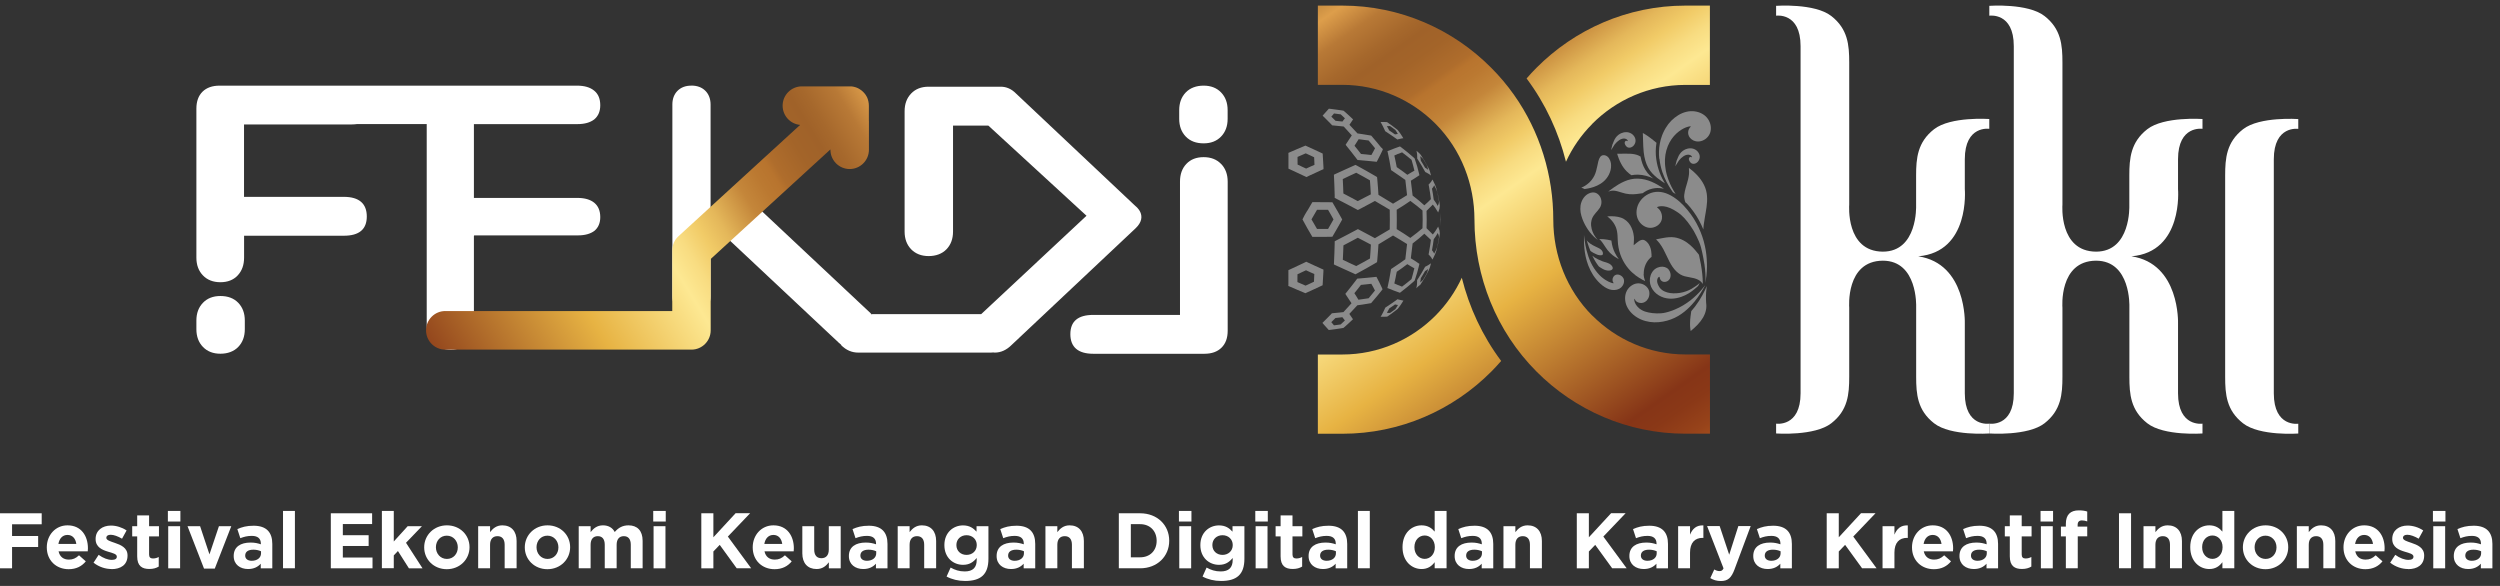 <svg width="704" height="165" viewBox="0 0 704 165" fill="none" xmlns="http://www.w3.org/2000/svg">
<rect x="0" y="0" width="704" height="165" fill="#333333" stroke="none"/>
<path d="M194.665 24.116C193.053 24.116 191.757 24.605 190.778 25.585C189.845 26.532 189.356 27.796 189.34 29.343V83.514C189.371 85.062 189.845 86.326 190.778 87.273C191.757 88.252 193.053 88.742 194.665 88.742C196.276 88.742 197.651 88.252 198.631 87.273C199.61 86.294 200.1 84.999 200.1 83.372V29.47C200.1 27.859 199.61 26.548 198.631 25.569C197.651 24.59 196.339 24.1 194.665 24.1V24.116Z" fill="white"/>
<path d="M133.437 34.95H162.604C164.627 34.95 166.191 34.508 167.345 33.624C168.466 32.676 169.035 31.365 169.035 29.644C169.035 27.828 168.466 26.454 167.313 25.522C166.159 24.574 164.548 24.116 162.446 24.116H61.844C59.79 24.116 58.194 24.685 57.041 25.806C55.887 26.943 55.303 28.538 55.303 30.591V72.57C55.303 74.623 55.919 76.281 57.151 77.561C58.384 78.84 60.027 79.472 62.065 79.472C64.104 79.472 65.731 78.84 66.932 77.561C68.133 76.281 68.733 74.623 68.733 72.57V66.379H96.842C101.14 66.379 103.289 64.579 103.289 60.962C103.289 57.345 101.14 55.434 96.842 55.434H68.717V35.045H98.96C99.528 35.045 100.066 34.998 100.571 34.935H120.164V91.585C120.164 93.638 120.78 95.281 122.013 96.56C123.245 97.823 124.873 98.471 126.911 98.471C128.949 98.471 130.561 97.839 131.762 96.56C132.678 95.581 133.231 94.365 133.452 92.943V66.411H133.5V66.284H162.778C164.737 66.284 166.27 65.842 167.392 65.005C168.482 64.089 169.035 62.81 169.035 61.136C169.035 59.367 168.466 58.024 167.36 57.108C166.238 56.192 164.658 55.734 162.62 55.734H133.452V34.966L133.437 34.95Z" fill="white"/>
<path d="M319.74 58.024L286.085 26.311C284.837 25.048 283.399 24.416 281.803 24.416H261.547H261.499C259.445 24.416 257.818 25.048 256.585 26.327C255.353 27.606 254.737 29.265 254.737 31.318V65.21C254.737 67.263 255.353 68.921 256.585 70.201C257.818 71.464 259.461 72.112 261.499 72.112C263.538 72.112 265.292 71.48 266.524 70.201C267.756 68.921 268.373 67.263 268.373 65.21V35.361H278.311L305.962 60.756L276.305 88.458H245.588L245.478 88.568C245.351 88.426 245.241 88.284 245.098 88.142L242.602 85.804L213.892 58.861C212.47 57.566 210.938 56.966 209.263 57.092C207.667 57.203 206.308 57.913 205.17 59.224C204.049 60.535 203.543 62.02 203.654 63.694C203.78 65.431 204.617 66.995 206.182 68.353L233.738 94.207L236.219 96.528C236.44 96.749 236.661 96.923 236.882 97.097L236.819 97.16C238.304 98.644 239.916 99.292 241.686 99.292H279.07C279.291 99.292 279.496 99.26 279.717 99.245C279.86 99.245 279.986 99.292 280.128 99.292C281.866 99.292 283.478 98.55 284.932 97.081L319.74 64.326C323.517 60.772 319.74 58.024 319.74 58.024Z" fill="white"/>
<path d="M62.065 83.356C60.027 83.356 58.384 83.988 57.151 85.267C55.919 86.547 55.303 88.205 55.303 90.258V92.706C55.303 94.759 55.919 96.418 57.151 97.697C58.384 98.976 60.027 99.608 62.065 99.608C64.104 99.608 65.858 98.976 67.09 97.697C68.322 96.418 68.939 94.759 68.939 92.706V90.258C68.939 88.205 68.322 86.547 67.09 85.267C65.858 83.988 64.183 83.356 62.065 83.356Z" fill="white"/>
<path d="M343.852 46.163C342.62 44.884 340.977 44.252 338.938 44.252C336.9 44.252 335.273 44.884 334.072 46.163C332.871 47.427 332.286 49.101 332.286 51.154V88.679H307.859C303.561 88.679 301.412 90.479 301.412 94.096C301.412 97.712 303.561 99.623 307.859 99.623H339.16C341.198 99.623 342.81 99.055 343.963 97.918C345.132 96.781 345.717 95.186 345.717 93.132V51.154C345.717 49.101 345.101 47.442 343.868 46.163H343.852Z" fill="white"/>
<path d="M338.939 40.367C340.993 40.367 342.62 39.736 343.853 38.456C345.085 37.177 345.701 35.519 345.701 33.466V31.018C345.701 28.965 345.085 27.306 343.853 26.027C342.62 24.748 340.977 24.116 338.939 24.116C336.9 24.116 335.147 24.748 333.914 26.027C332.682 27.306 332.065 28.965 332.065 31.018V33.466C332.065 35.519 332.682 37.177 333.914 38.456C335.147 39.736 336.821 40.367 338.939 40.367Z" fill="white"/>
<path d="M244.673 34.081V30.007C244.673 30.007 244.673 29.881 244.673 29.817V29.754C244.673 29.565 244.673 29.391 244.641 29.201C244.625 29.028 244.594 28.854 244.562 28.68C244.562 28.68 244.562 28.664 244.562 28.649C244.53 28.491 244.483 28.317 244.436 28.159V28.128C244.388 27.97 244.341 27.827 244.278 27.685C244.278 27.669 244.278 27.654 244.262 27.622C244.199 27.48 244.135 27.354 244.072 27.227C244.072 27.196 244.041 27.164 244.025 27.148C243.962 27.038 243.883 26.911 243.819 26.801C243.788 26.753 243.772 26.722 243.74 26.674C243.677 26.58 243.598 26.485 243.519 26.39C243.472 26.343 243.44 26.28 243.393 26.232C243.361 26.185 243.33 26.153 243.282 26.106C243.251 26.074 243.203 26.027 243.172 25.995C243.124 25.932 243.061 25.885 243.014 25.837C242.935 25.774 242.871 25.695 242.792 25.632C242.729 25.585 242.666 25.537 242.603 25.474C242.524 25.411 242.445 25.364 242.366 25.3C242.303 25.253 242.224 25.206 242.145 25.158C242.066 25.111 242.002 25.064 241.923 25.016C241.844 24.969 241.75 24.921 241.671 24.874C241.607 24.843 241.544 24.811 241.465 24.779C241.37 24.732 241.26 24.7 241.165 24.653C241.102 24.637 241.054 24.606 240.991 24.59C240.88 24.558 240.77 24.527 240.643 24.495C240.596 24.495 240.533 24.463 240.485 24.448C240.375 24.416 240.248 24.4 240.138 24.384C240.075 24.384 240.027 24.369 239.964 24.353C239.853 24.353 239.743 24.321 239.632 24.321C239.569 24.321 239.49 24.321 239.427 24.321C239.379 24.321 239.316 24.321 239.269 24.321H225.807C222.82 24.321 220.387 26.753 220.387 29.754C220.387 32.597 222.552 34.919 225.317 35.171L191.077 66.505C189.939 67.532 189.307 69 189.307 70.532V87.589H125.394C122.408 87.589 119.975 90.021 119.975 93.022C119.975 96.023 122.392 98.455 125.394 98.455H194.711C197.698 98.455 200.131 96.023 200.131 93.022V72.933L233.849 42.073V42.168C233.849 45.168 236.283 47.601 239.269 47.601C242.255 47.601 244.688 45.168 244.688 42.168V34.081H244.673Z" fill="url(#paint0_linear_688_23827)"/>
<path d="M507.041 12.982C507.041 3.364 500.152 4.422 500.152 4.422V1.642C500.152 1.642 511.023 0.853 515.7 4.517C520.377 8.165 520.74 12.713 520.74 17.578V57.645C520.74 57.645 519.666 70.801 530.205 70.864C540.049 70.864 539.575 57.977 539.575 57.977V49.448C539.575 44.584 539.954 40.036 544.631 36.387C549.308 32.739 560.179 33.513 560.179 33.513V36.277C560.179 36.277 553.29 35.219 553.29 44.837V53.239C553.29 53.239 554.854 70.959 540.175 72.175C553.874 74.244 553.29 91.048 553.29 91.048V110.742C553.29 120.36 560.179 119.302 560.179 119.302V122.066C560.179 122.066 549.292 122.856 544.631 119.191C539.954 115.543 539.591 111.011 539.591 106.13V86.294C539.591 86.294 540.049 73.407 530.205 73.407C519.666 73.47 520.74 86.626 520.74 86.626V106.13C520.74 111.011 520.377 115.543 515.7 119.191C511.023 122.84 500.152 122.066 500.152 122.066V119.302C500.152 119.302 507.041 120.36 507.041 110.742V12.982Z" fill="white"/>
<path d="M567.083 12.982C567.083 3.364 560.194 4.422 560.194 4.422V1.642C560.194 1.642 571.065 0.853 575.742 4.517C580.419 8.165 580.782 12.713 580.782 17.578V57.645C580.782 57.645 579.724 70.801 590.247 70.864C600.091 70.864 599.617 57.977 599.617 57.977V49.448C599.617 44.584 599.996 40.036 604.673 36.387C609.35 32.739 620.221 33.513 620.221 33.513V36.277C620.221 36.277 613.332 35.219 613.332 44.837V53.239C613.332 53.239 614.896 70.959 600.217 72.175C613.916 74.244 613.332 91.048 613.332 91.048V110.742C613.332 120.36 620.221 119.302 620.221 119.302V122.066C620.221 122.066 609.35 122.856 604.673 119.191C599.996 115.543 599.633 111.011 599.633 106.13V86.294C599.633 86.294 600.091 73.407 590.247 73.407C579.708 73.47 580.782 86.626 580.782 86.626V106.13C580.782 111.011 580.403 115.543 575.742 119.191C571.065 122.84 560.194 122.066 560.194 122.066V119.302C560.194 119.302 567.083 120.36 567.083 110.742V12.982Z" fill="white"/>
<path d="M626.604 49.449C626.604 44.568 626.968 40.036 631.645 36.387C636.322 32.739 647.193 33.529 647.193 33.529V36.293C647.193 36.293 640.304 35.234 640.304 44.853V110.758C640.304 120.376 647.193 119.318 647.193 119.318V122.082C647.193 122.082 636.322 122.871 631.645 119.207C626.968 115.559 626.604 111.026 626.604 106.146V49.449Z" fill="white"/>
<path fill-rule="evenodd" clip-rule="evenodd" d="M411.652 78.192C409.866 82.078 407.386 85.694 404.241 88.869C397.51 95.628 388.219 99.829 378.012 99.829H371.107V122.145H378.012C394.35 122.145 409.203 115.433 419.947 104.646C420.911 103.667 421.843 102.672 422.728 101.646C417.403 94.523 413.722 86.531 411.636 78.192M448.372 88.869C441.246 81.699 437.407 71.97 437.407 61.878C437.407 49.48 433.709 37.098 426.299 26.643C424.419 23.99 422.301 21.463 419.931 19.094C409.203 8.291 394.366 1.579 378.012 1.579H371.107V23.895H378.012C388.219 23.895 397.494 28.096 404.241 34.856C411.541 42.2 415.207 52.023 415.207 61.846C415.207 77.892 421.385 93.291 432.682 104.63C443.427 115.433 458.279 122.129 474.617 122.129H481.522V99.814H474.617C464.41 99.814 455.119 95.612 448.388 88.853L448.372 88.869ZM448.372 34.872C455.103 28.112 464.394 23.911 474.601 23.911H481.506V1.579H474.601C458.263 1.579 443.427 8.291 432.666 19.094C431.687 20.073 430.77 21.068 429.886 22.095C435.21 29.202 438.892 37.209 440.978 45.548C442.763 41.663 445.228 38.046 448.388 34.887L448.372 34.872Z" fill="url(#paint1_linear_688_23827)"/>
<g opacity="0.43">
<path d="M466.418 67.485C466.749 67.8 467.05 68.148 467.334 68.511C468.187 69.632 468.772 70.864 469.309 72.017C469.846 73.17 470.368 74.244 471 75.16C471.632 76.076 472.374 76.818 473.196 77.292C474.002 77.782 474.918 77.924 475.787 78.082C476.656 78.224 477.478 78.413 478.142 78.745C478.473 78.919 478.774 79.108 479.011 79.345C479.216 79.551 479.374 79.772 479.5 79.977C479.5 79.819 479.5 79.661 479.5 79.503C479.485 78.066 479.311 76.36 478.979 74.465C478.821 73.597 478.631 72.681 478.426 71.749C478.394 71.701 478.363 71.67 478.331 71.622C477.81 70.975 477.083 70.011 475.977 69.032C475.424 68.558 474.776 68.069 474.018 67.674C473.259 67.279 472.406 66.963 471.474 66.837C470.541 66.711 469.53 66.805 468.456 66.995C467.919 67.09 467.366 67.2 466.797 67.311C466.655 67.343 466.512 67.358 466.37 67.39L466.433 67.453L466.418 67.485Z" fill="white"/>
<path d="M462.578 54.408C462.72 54.297 462.878 54.187 463.02 54.092C463.905 53.508 464.963 53.113 466.069 52.986C466.891 52.892 467.744 52.971 468.566 53.16C468.376 53.034 468.171 52.892 467.966 52.75C467.176 52.228 466.196 51.66 465.058 51.17C463.936 50.697 462.609 50.333 461.219 50.302C459.828 50.254 458.533 50.602 457.411 51.091C456.289 51.581 455.325 52.181 454.551 52.718C453.856 53.192 453.303 53.634 452.876 53.95C453.081 53.871 453.318 53.808 453.603 53.745C453.887 53.681 454.219 53.666 454.567 53.697C454.914 53.729 455.262 53.808 455.609 53.903C456.305 54.092 457.032 54.361 457.758 54.519C458.485 54.676 459.212 54.724 459.876 54.708C460.539 54.692 461.14 54.613 461.645 54.534C461.993 54.487 462.293 54.44 462.546 54.408H462.578Z" fill="white"/>
<path d="M467.302 44.711C467.444 46.069 467.745 47.317 468.108 48.422C468.851 50.633 469.862 52.276 470.573 53.382C470.762 53.682 470.936 53.934 471.094 54.155C471.363 54.297 471.616 54.456 471.869 54.629C471.647 54.282 471.379 53.887 471.142 53.429C470.999 53.176 470.873 52.923 470.715 52.655C470.589 52.371 470.446 52.087 470.304 51.786C470.162 51.486 470.036 51.17 469.909 50.823C469.846 50.649 469.783 50.491 469.72 50.318C469.656 50.144 469.609 49.97 469.546 49.781C469.498 49.607 469.435 49.417 469.372 49.228C469.325 49.038 469.277 48.849 469.23 48.659C469.182 48.47 469.135 48.264 469.103 48.075C469.072 47.87 469.04 47.664 469.009 47.475C468.93 47.064 468.914 46.638 468.866 46.211C468.866 45.99 468.866 45.785 468.851 45.564V45.232V44.901C468.914 43.132 469.419 41.458 470.146 40.099C470.889 38.741 471.853 37.715 472.769 37.02C473.227 36.656 473.686 36.404 474.081 36.183C474.491 35.977 474.855 35.835 475.155 35.74C475.313 35.693 475.439 35.661 475.566 35.63C475.692 35.598 475.787 35.598 475.866 35.583C476.04 35.567 476.119 35.583 476.135 35.614C476.15 35.646 476.008 35.772 475.803 36.025C475.613 36.293 475.376 36.751 475.376 37.367C475.376 37.667 475.439 37.999 475.597 38.331C475.755 38.662 476.008 38.978 476.34 39.231C477.004 39.768 478.031 40.02 479.074 39.72C480.101 39.436 481.128 38.615 481.554 37.446C481.981 36.277 481.807 34.793 481.017 33.593C480.638 32.992 480.085 32.487 479.453 32.108C478.805 31.729 478.062 31.476 477.288 31.366C475.724 31.129 474.049 31.555 472.595 32.44C471.869 32.882 471.205 33.419 470.604 34.019C470.02 34.619 469.514 35.282 469.088 35.993C468.866 36.341 468.693 36.704 468.503 37.067C468.424 37.257 468.345 37.43 468.25 37.62C468.171 37.794 468.108 37.999 468.029 38.173C467.76 38.915 467.539 39.673 467.413 40.415C467.128 41.916 467.097 43.369 467.255 44.727L467.302 44.711Z" fill="white"/>
<path d="M479.958 74.308C480.242 76.25 480.337 78.019 480.258 79.519C480.258 79.567 480.258 79.598 480.258 79.646C480.479 78.366 480.653 76.835 480.685 75.097C480.685 73.676 480.606 72.128 480.337 70.486C480.195 69.664 480.005 68.827 479.784 67.974C479.547 67.122 479.262 66.269 478.915 65.4C478.22 63.679 477.303 61.941 476.102 60.299C475.502 59.478 474.854 58.688 474.143 57.93C473.78 57.551 473.4 57.188 473.021 56.84C472.626 56.493 472.215 56.161 471.789 55.861C470.936 55.245 470.019 54.74 469.087 54.408C468.139 54.076 467.159 53.95 466.227 54.045C465.295 54.139 464.394 54.471 463.62 54.961C462.846 55.45 462.198 56.098 461.724 56.84C460.776 58.309 460.586 60.157 461.171 61.578C461.455 62.289 461.929 62.889 462.482 63.331C463.035 63.773 463.683 64.058 464.315 64.137C464.947 64.216 465.579 64.105 466.116 63.868C466.385 63.758 466.638 63.6 466.859 63.442C467.08 63.268 467.27 63.078 467.428 62.873C467.76 62.463 467.933 62.005 467.997 61.562C468.06 61.12 468.028 60.694 467.933 60.331C467.839 59.967 467.696 59.651 467.554 59.399C467.396 59.146 467.238 58.956 467.096 58.814C466.812 58.53 466.606 58.419 466.622 58.372C466.606 58.309 467.033 58.088 467.886 58.056C468.313 58.056 468.834 58.104 469.419 58.277C470.003 58.435 470.635 58.72 471.299 59.083C471.631 59.272 471.963 59.478 472.294 59.699C472.468 59.809 472.626 59.936 472.8 60.046C472.974 60.173 473.148 60.315 473.321 60.457C474.001 61.041 474.649 61.752 475.249 62.526C475.85 63.315 476.434 64.153 476.987 65.084C477.272 65.574 477.493 66.048 477.746 66.537C477.998 67.027 478.235 67.532 478.457 68.069C478.678 68.606 478.867 69.159 479.01 69.696C479.152 70.233 479.278 70.77 479.389 71.291C479.61 72.333 479.8 73.344 479.942 74.308H479.958Z" fill="white"/>
<path d="M474.901 57.188C475.659 57.977 476.339 58.814 476.955 59.683C478.093 61.262 478.978 62.952 479.657 64.611C479.673 64.231 479.72 63.789 479.768 63.3C479.847 62.636 479.973 61.878 480.115 61.041C480.257 60.204 480.431 59.304 480.558 58.34C480.684 57.377 480.779 56.351 480.7 55.292C480.637 54.234 480.384 53.16 479.878 52.134C479.388 51.107 478.677 50.128 477.824 49.228C477.239 48.612 476.592 48.043 475.928 47.538L475.675 47.348C475.675 47.348 475.644 47.317 475.628 47.317C475.628 47.317 475.596 47.285 475.596 47.301V47.348V47.443C475.596 47.506 475.596 47.569 475.612 47.633C475.659 48.138 475.659 48.644 475.612 49.117C475.517 50.065 475.264 50.934 475.043 51.707C474.806 52.497 474.585 53.208 474.443 53.887C474.364 54.218 474.316 54.55 474.285 54.85C474.253 55.166 474.237 55.45 474.285 55.719C474.332 56.177 474.459 56.587 474.601 56.951C474.696 57.045 474.775 57.124 474.869 57.219L474.901 57.188Z" fill="white"/>
<path d="M466.67 50.096C467.539 50.776 468.313 51.265 468.819 51.629C468.819 51.629 468.819 51.629 468.835 51.629C468.835 51.629 468.835 51.613 468.819 51.597C468.313 50.776 467.808 49.797 467.381 48.659C466.955 47.522 466.591 46.227 466.401 44.806C466.196 43.384 466.196 41.821 466.465 40.21C466.244 40.036 465.928 39.783 465.548 39.468C465.122 39.136 464.616 38.725 464 38.299C463.7 38.094 463.368 37.873 463.004 37.667C462.91 37.62 462.831 37.557 462.736 37.509H462.688C462.688 37.509 462.625 37.462 462.609 37.462C462.609 37.493 462.609 37.525 462.625 37.557C462.625 37.557 462.625 37.557 462.625 37.604V37.699C462.625 37.825 462.625 37.952 462.641 38.062C462.641 38.552 462.673 39.073 462.688 39.594C462.72 40.636 462.752 41.726 462.862 42.832C463.052 44.49 463.463 46.038 464.158 47.27C464.837 48.501 465.801 49.386 466.654 50.081L466.67 50.096Z" fill="white"/>
<path d="M477.066 85.063C477.825 84.147 478.441 83.262 478.946 82.457C479.452 81.651 479.863 80.941 480.179 80.341C480.179 80.309 480.211 80.293 480.226 80.262C479.91 80.688 479.531 81.162 479.073 81.683C478.299 82.583 477.287 83.594 476.039 84.573C474.791 85.537 473.29 86.484 471.599 87.179C471.378 87.258 471.173 87.353 470.967 87.432C470.762 87.511 470.541 87.574 470.319 87.653C469.893 87.811 469.466 87.906 469.055 88.016C468.17 88.237 467.317 88.269 466.511 88.253C465.706 88.237 464.947 88.142 464.252 88C463.904 87.921 463.573 87.842 463.241 87.732C462.909 87.621 462.609 87.479 462.324 87.321C461.218 86.705 460.602 85.805 460.365 85.158C460.302 85 460.27 84.842 460.239 84.715C460.223 84.589 460.207 84.478 460.207 84.384C460.207 84.226 460.223 84.131 460.254 84.115C460.318 84.115 460.381 84.305 460.555 84.621C460.744 84.889 461.139 85.173 461.708 85.284C462.008 85.347 462.356 85.347 462.704 85.252C463.051 85.158 463.399 84.952 463.699 84.652C463.983 84.336 464.236 83.942 464.363 83.468C464.426 83.231 464.473 82.978 464.473 82.725C464.473 82.473 464.457 82.204 464.394 81.967C464.141 80.957 463.146 80.04 461.913 79.835C461.297 79.725 460.649 79.804 460.049 80.072C459.449 80.341 458.88 80.783 458.453 81.351C458.027 81.92 457.758 82.615 457.663 83.357C457.568 84.099 457.647 84.889 457.884 85.647C458.374 87.147 459.528 88.506 461.013 89.39C461.74 89.848 462.546 90.18 463.367 90.401C464.189 90.622 465.026 90.748 465.848 90.764C467.507 90.796 469.103 90.48 470.541 89.943C471.994 89.422 473.243 88.632 474.317 87.779C475.391 86.911 476.292 85.979 477.05 85.063H477.066Z" fill="white"/>
<path d="M453.776 67.832C453.776 67.832 453.776 67.769 453.776 67.737C453.665 67.722 453.554 67.69 453.412 67.658C453.175 67.595 452.907 67.548 452.591 67.485C452.275 67.437 451.943 67.39 451.579 67.358C451.216 67.327 450.868 67.327 450.552 67.327C450.473 67.327 450.41 67.327 450.331 67.327C450.378 67.358 450.426 67.406 450.473 67.437C450.679 67.611 450.868 67.832 451.058 68.069C451.232 68.306 451.421 68.558 451.595 68.827C451.959 69.364 452.306 69.948 452.733 70.485C453.586 71.559 454.629 72.302 455.45 72.744C455.593 72.823 455.735 72.902 455.861 72.965C455.45 72.428 455.055 71.812 454.724 71.133C454.25 70.169 453.918 69.048 453.776 67.832Z" fill="white"/>
<path d="M476.166 93.18L476.276 93.07C476.576 92.801 476.893 92.533 477.193 92.264C477.793 91.712 478.394 91.112 478.899 90.432C479.91 89.137 480.495 87.653 480.511 86.295C480.511 86.216 480.511 86.121 480.511 86.042C480.511 85.963 480.511 85.884 480.495 85.789C480.479 85.6 480.463 85.41 480.448 85.236C480.416 84.873 480.4 84.51 480.4 84.162C480.4 83.468 480.4 82.836 480.448 82.251C480.495 81.604 480.558 81.02 480.637 80.53C480.637 80.546 480.637 80.562 480.621 80.577C480.321 81.304 479.91 82.157 479.389 83.136C478.852 84.115 478.188 85.189 477.335 86.31C477.003 86.737 476.64 87.179 476.26 87.621C476.213 87.969 476.134 88.427 476.071 88.964C475.992 89.611 475.897 90.401 475.913 91.285C475.913 91.728 475.944 92.201 476.008 92.675C476.008 92.801 476.039 92.912 476.071 93.038V93.133L476.087 93.149C476.087 93.149 476.118 93.212 476.118 93.228L476.15 93.18H476.166Z" fill="white"/>
<path d="M462.878 77.15C462.846 75.619 463.368 74.118 464.332 73.028C464.458 72.902 464.584 72.76 464.711 72.634L464.916 72.46L465.074 72.349C465.074 71.923 465.09 71.339 464.964 70.628C464.9 70.233 464.79 69.807 464.6 69.38C464.411 68.954 464.158 68.512 463.779 68.164C463.731 68.117 463.684 68.069 463.636 68.022L463.478 67.896C463.384 67.817 463.257 67.738 463.147 67.674C462.925 67.564 462.704 67.501 462.451 67.532C462.199 67.564 461.962 67.643 461.677 67.801C461.551 67.864 461.409 67.975 461.282 68.069C461.156 68.164 461.013 68.275 460.871 68.385C460.603 68.606 460.318 68.843 460.05 69.064C460.05 69.033 460.05 68.97 460.05 68.906V68.733C460.05 68.606 460.065 68.496 460.081 68.37C460.081 68.133 460.113 67.88 460.113 67.627C460.113 67.374 460.113 67.138 460.113 66.885C460.113 66.758 460.097 66.616 460.081 66.49C460.018 65.969 459.923 65.448 459.749 64.927C459.576 64.405 459.354 63.9 459.07 63.426C458.77 62.952 458.406 62.51 457.964 62.147C457.537 61.784 457.032 61.484 456.479 61.294C455.91 61.105 455.294 60.978 454.662 60.931C454.03 60.868 453.366 60.883 452.687 60.931H452.592L452.702 61.026C452.797 61.089 452.876 61.168 452.971 61.231C453.145 61.373 453.303 61.531 453.477 61.689C454.124 62.321 454.646 63.079 454.993 63.9C455.341 64.737 455.452 65.606 455.499 66.395C455.546 67.201 455.546 67.943 455.626 68.654C455.768 70.059 456.131 71.386 456.637 72.539C457.142 73.692 457.79 74.703 458.485 75.54C459.876 77.214 461.409 78.177 462.483 78.761C462.767 78.919 463.036 79.046 463.257 79.156C463.02 78.525 462.862 77.845 462.846 77.15H462.878Z" fill="white"/>
<path d="M446.602 53.176C447.377 53.05 448.483 52.845 449.731 52.276C450.347 51.992 450.995 51.613 451.58 51.092C451.88 50.839 452.148 50.539 452.401 50.223C452.654 49.891 452.891 49.544 453.081 49.149C453.27 48.754 453.428 48.344 453.539 47.901C453.649 47.459 453.697 47.001 453.681 46.543C453.681 46.433 453.681 46.306 453.65 46.196V46.022C453.65 46.022 453.602 45.911 453.602 45.848C453.571 45.611 453.492 45.39 453.413 45.185C453.239 44.759 453.002 44.364 452.67 44.095C452.354 43.827 451.927 43.685 451.548 43.7C451.153 43.7 450.853 43.89 450.616 44.206C450.126 44.853 450 45.864 449.794 46.78C449.605 47.696 449.383 48.628 448.988 49.433C448.593 50.239 448.072 50.886 447.535 51.407C446.76 52.134 445.97 52.576 445.291 52.845C445.607 52.94 445.907 53.066 446.207 53.239C446.334 53.224 446.46 53.208 446.602 53.176Z" fill="white"/>
<path d="M454.077 40.605C454.077 40.605 454.077 40.62 454.077 40.636C453.809 41.568 453.777 41.947 453.698 42.263C453.919 41.963 454.441 40.999 454.709 40.652C455.421 39.752 456.384 39.025 457.285 39.01C457.727 39.01 458.075 39.183 458.233 39.373C458.407 39.562 458.407 39.705 458.359 39.736C458.312 39.768 458.201 39.705 458.043 39.657C458.012 39.657 457.98 39.641 457.949 39.626C457.885 39.626 457.822 39.641 457.775 39.689C457.633 39.768 457.506 39.989 457.506 40.242C457.506 40.368 457.554 40.51 457.617 40.668C457.68 40.826 457.775 40.984 457.901 41.126C458.012 41.268 458.154 41.394 458.312 41.473C458.47 41.552 458.644 41.584 458.849 41.584C459.244 41.584 459.671 41.379 460.003 41.031C460.319 40.684 460.556 40.194 460.571 39.689C460.603 39.183 460.413 38.646 460.05 38.204C459.876 37.983 459.671 37.794 459.434 37.651C459.213 37.509 458.96 37.399 458.707 37.32C458.186 37.178 457.648 37.193 457.159 37.304C456.163 37.525 455.389 38.172 454.946 38.82C454.709 39.152 454.567 39.468 454.441 39.783C454.314 40.099 454.22 40.368 454.109 40.605H454.077Z" fill="white"/>
<path d="M447.836 70.612C448.041 70.802 448.357 71.023 448.768 71.244C449.115 71.418 449.542 71.623 450.016 71.796C450.174 71.828 450.348 71.86 450.538 71.876C450.759 71.891 451.012 71.907 451.185 71.812C451.264 71.765 451.328 71.702 451.359 71.591C451.391 71.496 451.407 71.37 451.391 71.244C451.359 70.991 451.233 70.723 451.043 70.501C450.854 70.265 450.585 70.075 450.301 69.917C450 69.759 449.684 69.617 449.384 69.475C449.084 69.333 448.784 69.191 448.499 69.033C447.946 68.733 447.472 68.385 447.14 68.038C447.014 67.911 446.903 67.785 446.809 67.659C446.982 68.243 447.188 68.906 447.456 69.633C447.567 69.949 447.709 70.28 447.851 70.612H447.836Z" fill="white"/>
<path d="M451.833 73.77C451.612 73.707 451.391 73.628 451.185 73.549C450.348 73.233 449.637 72.87 449.068 72.507C448.815 72.349 448.594 72.175 448.404 72.017C448.594 72.412 448.799 72.823 449.021 73.218C449.321 73.739 449.637 74.228 449.969 74.686C450.063 74.813 450.158 74.939 450.253 75.05C450.522 75.239 450.885 75.492 451.327 75.729C451.612 75.887 451.912 76.029 452.26 76.108C452.607 76.203 452.986 76.234 453.366 76.171C453.555 76.139 453.729 76.076 453.871 75.981C454.014 75.887 454.108 75.76 454.14 75.602C454.172 75.46 454.14 75.271 454.045 75.097C453.95 74.923 453.824 74.75 453.65 74.592C453.318 74.292 452.907 74.102 452.481 73.96C452.26 73.881 452.054 73.818 451.833 73.755V73.77Z" fill="white"/>
<path d="M465.706 50.365C465.374 50.128 465.058 49.859 464.727 49.544C464.221 49.07 463.731 48.485 463.32 47.806C462.657 46.732 462.23 45.453 461.977 44.079C461.614 43.858 461.077 43.605 460.318 43.447C459.591 43.289 458.691 43.258 457.664 43.274C457.142 43.274 456.589 43.274 456.021 43.289C455.878 43.289 455.736 43.289 455.594 43.289H455.404V43.321L455.436 43.432C455.483 43.574 455.515 43.7 455.562 43.842C455.657 44.111 455.736 44.379 455.847 44.632C456.036 45.137 456.258 45.627 456.495 46.069C456.953 46.953 457.506 47.664 458.027 48.201C458.549 48.738 459.038 49.101 459.402 49.338C460.002 49.228 460.634 49.165 461.266 49.18C462.831 49.228 464.284 49.654 465.485 50.223C465.564 50.254 465.643 50.302 465.706 50.333V50.365Z" fill="white"/>
<path d="M478.189 80.53C478.252 80.42 478.316 80.293 478.379 80.183C478.474 80.009 478.553 79.835 478.647 79.677C478.047 80.246 477.257 80.783 476.356 81.32C475.408 81.873 474.255 82.299 473.007 82.489C472.375 82.583 471.758 82.615 471.158 82.599C470.557 82.583 469.973 82.489 469.436 82.331C468.883 82.173 468.377 81.936 467.966 81.604C467.761 81.446 467.571 81.257 467.413 81.067C467.255 80.862 467.145 80.672 467.05 80.483C466.844 80.104 466.718 79.725 466.655 79.377C466.607 79.014 466.655 78.682 466.765 78.445C466.813 78.319 466.892 78.24 466.939 78.161C467.002 78.098 467.066 78.035 467.113 78.003C467.224 77.94 467.287 77.924 467.318 77.94C467.366 77.94 467.35 78.082 467.397 78.303C467.445 78.524 467.571 78.84 467.887 79.093C468.045 79.219 468.235 79.33 468.456 79.362C468.693 79.409 468.946 79.393 469.214 79.314C469.483 79.235 469.736 79.077 469.957 78.856C470.162 78.635 470.336 78.335 470.399 78.003C470.557 77.34 470.384 76.471 469.846 75.855C469.341 75.255 468.409 74.971 467.476 75.145C467.018 75.239 466.544 75.413 466.149 75.697C465.944 75.84 465.754 75.998 465.596 76.187L465.47 76.329L465.359 76.487C465.28 76.582 465.217 76.708 465.154 76.803C464.885 77.245 464.727 77.766 464.632 78.303C464.553 78.84 464.569 79.409 464.695 79.962C464.822 80.514 465.043 81.02 465.343 81.478C465.644 81.936 466.023 82.346 466.434 82.694C467.271 83.373 468.282 83.815 469.262 83.989C470.257 84.178 471.253 84.131 472.153 83.942C473.054 83.768 473.876 83.468 474.587 83.12C476.024 82.425 477.02 81.557 477.715 80.957C477.889 80.799 478.063 80.656 478.189 80.53Z" fill="white"/>
<path d="M448.073 62.652C448.105 62.336 448.168 62.004 448.278 61.673C448.389 61.357 448.547 61.041 448.737 60.757C449.116 60.188 449.574 59.714 449.985 59.225C450.396 58.735 450.727 58.261 450.87 57.677C451.028 57.108 450.996 56.477 450.806 55.892C450.617 55.324 450.222 54.803 449.716 54.487C449.463 54.329 449.179 54.234 448.879 54.203C448.579 54.171 448.263 54.203 447.947 54.282C447.33 54.455 446.762 54.803 446.303 55.292C445.861 55.766 445.513 56.35 445.308 56.966C445.087 57.582 445.008 58.214 445.023 58.861C445.023 59.493 445.134 60.125 445.308 60.741C445.64 61.941 446.177 63.063 446.762 64.026C447.346 64.989 448.01 65.826 448.689 66.505C449.116 66.932 449.542 67.279 449.969 67.595C449.558 67.153 449.147 66.632 448.816 66.016C448.342 65.1 447.947 63.947 448.057 62.652H448.073Z" fill="white"/>
<path d="M472.153 45.153C472.153 45.153 472.153 45.169 472.153 45.185C471.884 46.116 471.852 46.495 471.773 46.811C471.995 46.511 472.516 45.548 472.785 45.2C473.496 44.3 474.46 43.574 475.36 43.558C475.803 43.558 476.15 43.732 476.308 43.921C476.482 44.111 476.482 44.253 476.435 44.284C476.387 44.316 476.277 44.253 476.119 44.205C476.087 44.205 476.055 44.19 476.024 44.174C475.961 44.174 475.897 44.19 475.85 44.237C475.708 44.316 475.581 44.537 475.581 44.79C475.581 44.916 475.629 45.058 475.692 45.216C475.755 45.374 475.85 45.532 475.976 45.674C476.087 45.816 476.229 45.943 476.387 46.022C476.545 46.101 476.719 46.132 476.924 46.132C477.319 46.132 477.746 45.927 478.078 45.58C478.394 45.232 478.631 44.742 478.647 44.237C478.678 43.732 478.489 43.195 478.125 42.752C477.951 42.531 477.746 42.342 477.509 42.2C477.288 42.058 477.035 41.947 476.782 41.868C476.261 41.726 475.724 41.742 475.234 41.852C474.238 42.073 473.464 42.721 473.022 43.368C472.785 43.7 472.642 44.016 472.516 44.332C472.39 44.648 472.295 44.916 472.184 45.153H472.153Z" fill="white"/>
<path d="M456.794 77.892C456.684 77.766 456.541 77.671 456.399 77.577C456.115 77.403 455.815 77.308 455.53 77.308C455.246 77.308 454.961 77.371 454.756 77.513C454.551 77.656 454.377 77.845 454.282 78.05C454.171 78.256 454.108 78.461 454.092 78.651C454.092 78.666 454.092 78.698 454.092 78.714C454.092 78.73 454.092 78.761 454.092 78.777C454.092 78.824 454.092 78.872 454.092 78.903C454.092 78.982 454.092 79.061 454.124 79.14C454.124 79.172 454.14 79.203 454.156 79.251C454.156 79.282 454.187 79.314 454.187 79.346C454.187 79.377 454.203 79.409 454.219 79.424C454.219 79.456 454.25 79.472 454.266 79.488C454.298 79.535 454.314 79.582 454.329 79.598C454.345 79.63 454.377 79.661 454.393 79.677C454.424 79.725 454.44 79.756 454.424 79.756C454.424 79.772 454.361 79.772 454.235 79.756C454.171 79.756 454.108 79.725 454.013 79.709C453.934 79.693 453.824 79.661 453.729 79.63C453.302 79.488 452.686 79.219 452.007 78.777C451.659 78.556 451.311 78.272 450.948 77.972C450.585 77.64 450.221 77.292 449.874 76.866C449.684 76.661 449.526 76.439 449.352 76.218C449.194 75.981 449.02 75.76 448.862 75.508C448.546 75.018 448.246 74.481 447.978 73.913C447.44 72.775 447.077 71.654 446.808 70.612C446.54 69.57 446.366 68.622 446.255 67.816C446.16 67.169 446.097 66.616 446.05 66.19C446.05 66.284 446.05 66.379 446.05 66.49C446.05 67.295 446.018 68.48 446.16 69.917C446.303 71.354 446.603 73.06 447.282 74.813C447.456 75.255 447.646 75.697 447.867 76.139C448.088 76.582 448.341 77.024 448.61 77.45C449.163 78.303 449.842 79.14 450.632 79.867C451.422 80.593 452.307 81.193 453.239 81.493C454.171 81.778 455.167 81.73 455.957 81.335C456.731 80.941 457.237 80.167 457.331 79.393C457.347 79.203 457.331 79.014 457.316 78.84C457.284 78.651 457.221 78.493 457.142 78.335C457.063 78.177 456.952 78.035 456.842 77.908L456.794 77.892Z" fill="white"/>
</g>
<g opacity="0.43">
<path d="M372.418 90.953L372.671 91.254C372.893 91.506 373.114 91.754 373.335 91.996C373.556 92.238 373.762 92.464 373.951 92.675C374.141 92.885 374.214 92.97 374.172 92.928C374.383 92.906 374.578 92.885 374.757 92.864C374.936 92.843 375.447 92.775 376.29 92.659C376.764 92.596 377.253 92.522 377.759 92.438C377.949 92.406 378.133 92.375 378.312 92.343C378.428 92.238 378.56 92.127 378.707 92.012C379.013 91.738 379.329 91.454 379.655 91.159C379.992 90.853 380.314 90.553 380.619 90.258C380.745 90.143 380.872 90.022 380.998 89.895C380.935 89.8 380.872 89.711 380.809 89.627C380.64 89.385 380.472 89.137 380.303 88.885C380.198 88.727 380.087 88.563 379.971 88.395C380.719 87.605 381.472 86.794 382.231 85.963C382.705 85.9 383.173 85.836 383.637 85.773C384.279 85.678 384.922 85.573 385.565 85.457C385.754 85.426 385.933 85.394 386.102 85.363C386.218 85.226 386.344 85.078 386.481 84.92C386.902 84.425 387.324 83.931 387.745 83.436C388.145 82.941 388.561 82.43 388.993 81.904C389.099 81.767 389.209 81.62 389.325 81.462C389.272 81.346 389.22 81.219 389.167 81.083C388.956 80.651 388.746 80.209 388.535 79.756C388.293 79.303 388.056 78.84 387.824 78.366C387.75 78.229 387.677 78.092 387.603 77.956C387.403 77.987 387.208 78.008 387.018 78.019C386.344 78.082 385.659 78.15 384.964 78.224C384.258 78.287 383.547 78.35 382.831 78.414C382.61 78.435 382.399 78.45 382.199 78.461C382.073 78.629 381.946 78.798 381.82 78.966C381.377 79.535 380.946 80.093 380.524 80.64C380.092 81.188 379.66 81.73 379.229 82.267C379.092 82.425 378.965 82.583 378.849 82.741C378.934 82.878 379.018 83.015 379.102 83.152C379.408 83.604 379.703 84.052 379.987 84.494C380.177 84.799 380.377 85.099 380.587 85.394C379.829 86.247 379.071 87.079 378.312 87.889C377.986 87.921 377.654 87.958 377.317 88C376.779 88.053 376.237 88.105 375.689 88.158C375.479 88.179 375.268 88.2 375.057 88.221C374.931 88.358 374.81 88.49 374.694 88.616C374.357 88.953 374.025 89.29 373.698 89.627C373.382 89.953 373.061 90.274 372.734 90.59C372.608 90.716 372.487 90.838 372.371 90.953H372.418ZM381.409 82.536C381.714 82.157 382.025 81.772 382.341 81.383C382.647 80.993 382.947 80.609 383.242 80.23C383.737 80.188 384.232 80.135 384.727 80.072C385.212 80.019 385.691 79.967 386.165 79.914C386.344 80.24 386.523 80.561 386.702 80.877C386.871 81.193 387.034 81.504 387.192 81.809C386.887 82.188 386.586 82.557 386.291 82.915C385.986 83.283 385.691 83.641 385.407 83.989C384.933 84.073 384.464 84.141 384 84.194C383.505 84.268 383.015 84.336 382.531 84.399C382.362 84.083 382.178 83.778 381.978 83.483C381.788 83.157 381.588 82.841 381.377 82.536H381.409ZM374.883 90.732C375.084 90.543 375.278 90.348 375.468 90.148C375.679 89.948 375.879 89.748 376.068 89.548C376.384 89.516 376.716 89.479 377.064 89.437C377.39 89.395 377.706 89.358 378.012 89.327C378.128 89.485 378.249 89.643 378.375 89.8C378.491 89.959 378.607 90.106 378.723 90.243C378.523 90.432 378.323 90.622 378.122 90.811C377.922 91.001 377.727 91.185 377.538 91.364C377.222 91.406 376.911 91.448 376.606 91.49C376.269 91.532 375.947 91.575 375.642 91.617C375.526 91.469 375.405 91.322 375.278 91.174C375.152 91.017 375.02 90.864 374.883 90.716V90.732Z" fill="white"/>
<path d="M389.025 41.647C388.604 41.12 388.188 40.61 387.777 40.115C387.366 39.62 386.945 39.125 386.513 38.63C386.376 38.483 386.249 38.336 386.133 38.188C385.965 38.167 385.786 38.136 385.596 38.093C384.954 37.978 384.311 37.872 383.669 37.778C383.195 37.704 382.726 37.635 382.262 37.572C381.504 36.74 380.751 35.93 380.003 35.14C380.119 34.972 380.229 34.808 380.335 34.651C380.503 34.398 380.672 34.145 380.84 33.892C380.903 33.798 380.967 33.708 381.03 33.624C380.903 33.498 380.777 33.377 380.651 33.261C380.345 32.966 380.024 32.666 379.687 32.361C379.36 32.066 379.044 31.781 378.739 31.508C378.602 31.392 378.47 31.281 378.344 31.176C378.154 31.144 377.97 31.113 377.791 31.081C377.285 30.997 376.795 30.929 376.321 30.876C375.816 30.813 375.305 30.744 374.789 30.671C374.61 30.649 374.415 30.628 374.204 30.607C374.12 30.692 374.046 30.776 373.983 30.86C373.762 31.081 373.556 31.308 373.367 31.539C373.145 31.781 372.924 32.029 372.703 32.282C372.619 32.376 372.534 32.476 372.45 32.582C372.556 32.697 372.677 32.813 372.814 32.929C373.14 33.245 373.461 33.566 373.777 33.892C374.104 34.229 374.436 34.566 374.773 34.903C374.889 35.029 375.01 35.161 375.136 35.298C375.347 35.319 375.558 35.34 375.768 35.361C376.316 35.414 376.859 35.467 377.396 35.519C377.733 35.561 378.065 35.598 378.391 35.63C379.15 36.44 379.908 37.272 380.666 38.125C380.466 38.42 380.266 38.72 380.066 39.025C379.782 39.478 379.487 39.925 379.181 40.368C379.097 40.505 379.013 40.641 378.928 40.778C379.065 40.936 379.192 41.094 379.308 41.252C379.74 41.789 380.171 42.331 380.603 42.879C381.035 43.426 381.467 43.984 381.899 44.553C382.025 44.721 382.152 44.89 382.278 45.058C382.478 45.058 382.689 45.074 382.91 45.106C383.626 45.169 384.337 45.232 385.043 45.295C385.738 45.369 386.423 45.437 387.097 45.501C387.287 45.511 387.482 45.532 387.682 45.564C387.756 45.427 387.829 45.29 387.903 45.153C388.135 44.669 388.372 44.205 388.614 43.763C388.835 43.31 389.051 42.868 389.262 42.437C389.325 42.321 389.378 42.189 389.42 42.042C389.315 41.905 389.204 41.758 389.088 41.599L389.025 41.647ZM378.739 33.308C378.623 33.456 378.507 33.603 378.391 33.75C378.275 33.908 378.154 34.066 378.028 34.224C377.722 34.193 377.406 34.161 377.08 34.129C376.732 34.087 376.4 34.05 376.084 34.019C375.895 33.819 375.695 33.619 375.484 33.419C375.284 33.229 375.089 33.04 374.899 32.85C375.047 32.703 375.178 32.55 375.294 32.392C375.41 32.245 375.531 32.097 375.658 31.95C375.963 31.981 376.284 32.024 376.622 32.076C376.938 32.118 377.248 32.16 377.554 32.203C377.743 32.382 377.938 32.566 378.138 32.755C378.339 32.945 378.539 33.134 378.739 33.324V33.308ZM387.208 41.758C387.05 42.073 386.887 42.384 386.718 42.689C386.539 43.005 386.36 43.326 386.181 43.653C385.707 43.6 385.228 43.547 384.743 43.495C384.248 43.442 383.753 43.395 383.258 43.353C382.963 42.963 382.663 42.579 382.357 42.2C382.041 41.81 381.73 41.426 381.425 41.047C381.636 40.731 381.836 40.415 382.025 40.099C382.225 39.794 382.415 39.494 382.594 39.199C383.068 39.252 383.547 39.315 384.032 39.389C384.485 39.441 384.943 39.499 385.407 39.562C385.712 39.931 386.018 40.294 386.323 40.652C386.618 41.02 386.918 41.389 387.224 41.758H387.208Z" fill="white"/>
<path d="M368.136 59.304C367.757 59.951 367.741 59.983 367.394 60.567L366.777 61.783C367.109 62.368 367.757 63.615 368.136 64.263C368.505 64.894 368.874 65.526 369.242 66.158C369.348 66.347 369.458 66.532 369.574 66.711C369.785 66.711 369.995 66.711 370.206 66.711C370.943 66.711 371.676 66.711 372.402 66.711C373.129 66.711 373.851 66.7 374.567 66.679C374.778 66.679 374.988 66.674 375.199 66.663C375.304 66.484 375.41 66.3 375.515 66.111C375.884 65.479 376.247 64.852 376.605 64.231C376.963 63.61 377.316 62.984 377.664 62.352C377.769 62.173 377.869 61.994 377.964 61.815C377.859 61.625 377.759 61.441 377.664 61.262C377.306 60.63 376.953 60.004 376.605 59.383C376.247 58.751 375.884 58.124 375.515 57.503C375.41 57.324 375.304 57.14 375.199 56.95C374.988 56.95 374.783 56.95 374.583 56.95C373.867 56.95 373.145 56.945 372.418 56.935C371.681 56.935 370.949 56.929 370.222 56.919C370.011 56.919 369.795 56.919 369.574 56.919C369.469 57.098 369.358 57.282 369.242 57.472C368.874 58.103 368.505 58.735 368.136 59.367V59.304ZM369.305 61.783C369.569 61.331 369.832 60.878 370.095 60.425C370.359 59.972 370.617 59.525 370.87 59.083C371.386 59.083 371.907 59.083 372.434 59.083C372.95 59.083 373.466 59.083 373.982 59.083C374.235 59.535 374.493 59.983 374.757 60.425C375.009 60.878 375.262 61.331 375.515 61.783C375.262 62.225 375.009 62.673 374.757 63.126C374.504 63.578 374.246 64.026 373.982 64.468C373.466 64.468 372.95 64.468 372.434 64.468C371.918 64.468 371.396 64.468 370.87 64.468C370.606 64.026 370.348 63.578 370.095 63.126C369.832 62.673 369.569 62.22 369.305 61.767V61.783Z" fill="white"/>
<path d="M372.466 43.242C372.255 43.137 372.044 43.037 371.834 42.942C371.244 42.668 370.643 42.389 370.032 42.105C369.421 41.821 368.821 41.547 368.231 41.283C368.02 41.189 367.815 41.094 367.615 40.999C367.404 41.084 367.204 41.168 367.014 41.252C366.425 41.494 365.835 41.742 365.245 41.994C364.655 42.247 364.06 42.505 363.459 42.768C363.238 42.863 363.022 42.958 362.812 43.052C362.812 43.231 362.817 43.416 362.827 43.605C362.827 44.142 362.827 44.684 362.827 45.232C362.827 45.79 362.827 46.348 362.827 46.906C362.827 47.106 362.827 47.301 362.827 47.49C363.049 47.596 363.264 47.696 363.475 47.79C364.097 48.085 364.718 48.375 365.34 48.659C365.961 48.954 366.588 49.249 367.22 49.543C367.431 49.638 367.647 49.743 367.868 49.859C368.078 49.754 368.289 49.654 368.5 49.559C369.111 49.285 369.711 49.007 370.301 48.722C370.301 48.722 370.301 48.722 370.317 48.722C370.907 48.448 371.497 48.175 372.086 47.901C372.297 47.806 372.503 47.717 372.703 47.632C372.703 47.432 372.697 47.238 372.687 47.048C372.655 46.49 372.624 45.937 372.592 45.39C372.56 44.842 372.529 44.305 372.497 43.779C372.476 43.589 372.466 43.405 372.466 43.226V43.242ZM370.143 46.416C369.753 46.585 369.364 46.758 368.974 46.938C368.584 47.117 368.194 47.295 367.805 47.474C367.404 47.285 366.999 47.096 366.588 46.906C366.188 46.716 365.793 46.532 365.403 46.353C365.392 45.985 365.387 45.621 365.387 45.264C365.387 44.906 365.387 44.547 365.387 44.19C365.766 44.021 366.151 43.853 366.54 43.684C366.93 43.516 367.315 43.347 367.694 43.179C368.094 43.358 368.494 43.542 368.895 43.731C369.284 43.91 369.674 44.095 370.064 44.284C370.085 44.642 370.101 45 370.111 45.358C370.122 45.716 370.138 46.079 370.159 46.448L370.143 46.416Z" fill="white"/>
<path d="M362.812 79.977C362.812 80.167 362.806 80.351 362.796 80.53C363.007 80.625 363.223 80.714 363.444 80.799C364.055 81.062 364.65 81.32 365.229 81.572C365.809 81.825 366.398 82.072 366.999 82.315C367.188 82.399 367.389 82.483 367.599 82.567C367.799 82.472 368.005 82.378 368.215 82.283C368.816 82.009 369.416 81.736 370.017 81.462C370.607 81.188 371.207 80.909 371.818 80.625C372.029 80.519 372.239 80.419 372.45 80.325C372.45 80.146 372.461 79.961 372.482 79.772C372.513 79.235 372.545 78.698 372.576 78.161C372.608 77.614 372.64 77.061 372.671 76.503C372.671 76.313 372.677 76.118 372.687 75.918C372.476 75.824 372.271 75.734 372.071 75.65C371.481 75.376 370.886 75.108 370.285 74.844C369.695 74.56 369.095 74.281 368.484 74.007C368.273 73.913 368.063 73.813 367.852 73.707C367.631 73.813 367.41 73.918 367.188 74.023C366.577 74.318 365.956 74.613 365.324 74.908C364.703 75.202 364.081 75.492 363.46 75.776C363.249 75.882 363.033 75.981 362.812 76.076C362.812 76.276 362.812 76.471 362.812 76.661C362.812 77.219 362.812 77.777 362.812 78.335C362.812 78.882 362.812 79.424 362.812 79.961V79.977ZM365.356 79.393C365.356 79.035 365.356 78.677 365.356 78.319C365.356 77.961 365.361 77.598 365.371 77.229C365.772 77.04 366.167 76.855 366.556 76.676C366.957 76.487 367.362 76.297 367.773 76.108C368.173 76.287 368.563 76.466 368.942 76.645C369.332 76.824 369.722 76.998 370.112 77.166C370.09 77.534 370.075 77.898 370.064 78.256C370.054 78.614 370.038 78.972 370.017 79.33C369.627 79.519 369.237 79.704 368.848 79.882C368.447 80.072 368.047 80.256 367.647 80.435C367.267 80.267 366.883 80.098 366.493 79.93C366.103 79.761 365.719 79.593 365.34 79.424L365.356 79.393Z" fill="white"/>
<path d="M388.962 88.885C388.909 88.979 388.846 89.085 388.772 89.2C388.878 89.2 388.973 89.2 389.057 89.2C389.141 89.2 389.389 89.2 389.799 89.2C390.021 89.2 390.237 89.19 390.447 89.169C390.521 89.169 390.59 89.163 390.653 89.153C390.79 89.058 390.921 88.969 391.048 88.885C391.427 88.621 391.801 88.353 392.17 88.079C392.538 87.805 392.891 87.537 393.228 87.274C393.355 87.168 393.481 87.068 393.607 86.974C393.671 86.889 393.744 86.794 393.829 86.689C394.029 86.415 394.229 86.142 394.429 85.868C394.608 85.584 394.798 85.289 394.998 84.984C395.061 84.878 395.13 84.768 395.203 84.652C395.14 84.641 395.082 84.631 395.029 84.62C394.85 84.589 394.661 84.547 394.461 84.494C394.229 84.462 394.002 84.41 393.781 84.336C393.697 84.315 393.618 84.289 393.544 84.257C393.397 84.362 393.249 84.473 393.102 84.589C392.702 84.873 392.285 85.163 391.854 85.457C391.422 85.742 390.99 86.031 390.558 86.326C390.41 86.421 390.258 86.521 390.1 86.626C390.047 86.742 389.994 86.863 389.942 86.989C389.784 87.326 389.626 87.658 389.468 87.984C389.31 88.3 389.146 88.606 388.978 88.9L388.962 88.885ZM390.558 88.063C390.684 87.863 390.795 87.668 390.89 87.479C391.006 87.268 391.116 87.058 391.222 86.847C391.506 86.658 391.78 86.473 392.043 86.294C392.317 86.094 392.586 85.905 392.849 85.726C393.007 85.747 393.149 85.778 393.276 85.821C393.423 85.831 393.555 85.852 393.671 85.884C393.555 86.084 393.434 86.284 393.307 86.484C393.202 86.663 393.081 86.847 392.944 87.037C392.702 87.216 392.454 87.4 392.201 87.59C391.959 87.758 391.706 87.937 391.443 88.126C391.316 88.126 391.174 88.126 391.016 88.126C390.879 88.105 390.732 88.095 390.574 88.095L390.558 88.063Z" fill="white"/>
<path d="M405.647 61.815C405.647 61.657 405.653 61.52 405.663 61.404C405.674 60.983 405.674 60.578 405.663 60.188C405.663 60.062 405.663 59.983 405.663 59.904C405.695 60.535 405.726 61.167 405.726 61.799C405.726 62.431 405.695 63.062 405.663 63.694C405.663 63.615 405.663 63.536 405.663 63.41C405.663 63.02 405.663 62.615 405.663 62.194C405.663 62.068 405.658 61.946 405.647 61.831V61.815Z" fill="white"/>
<path d="M398.901 80.893C398.88 80.967 398.859 81.046 398.838 81.13C398.817 81.214 398.885 81.162 399.043 80.972C399.201 80.782 399.417 80.593 399.691 80.403C399.965 80.214 400.086 80.072 400.054 79.977C399.991 80.082 399.928 80.193 399.865 80.309C400.781 78.982 401.587 77.608 402.298 76.171C402.424 75.887 402.54 75.608 402.646 75.334C402.74 75.018 402.825 74.718 402.898 74.434C402.92 74.339 402.941 74.239 402.962 74.133C402.962 74.133 402.898 74.197 402.819 74.244C402.64 74.37 402.456 74.492 402.266 74.607C402.035 74.744 401.798 74.876 401.555 75.002C401.471 75.055 401.392 75.092 401.318 75.113C401.234 75.26 401.155 75.402 401.081 75.539C400.797 76.034 400.513 76.529 400.228 77.024C399.944 77.487 399.649 77.961 399.343 78.445C399.249 78.593 399.154 78.74 399.059 78.887C399.059 78.972 399.059 79.066 399.059 79.172C399.059 79.477 399.048 79.777 399.027 80.072C398.985 80.356 398.943 80.63 398.901 80.893ZM399.912 79.566C399.944 79.387 399.981 79.193 400.023 78.982C400.044 78.772 400.07 78.55 400.102 78.319C400.302 77.992 400.507 77.661 400.718 77.324C400.908 76.997 401.097 76.671 401.287 76.345C401.455 76.25 401.613 76.15 401.761 76.044C401.908 75.939 402.045 75.829 402.172 75.713C402.119 75.934 402.061 76.155 401.998 76.376C401.945 76.566 401.882 76.755 401.808 76.945C401.64 77.261 401.466 77.571 401.287 77.877C401.108 78.182 400.923 78.487 400.734 78.793C400.607 78.929 400.481 79.056 400.355 79.172C400.207 79.298 400.054 79.424 399.896 79.551L399.912 79.566Z" fill="white"/>
<path d="M394.65 82.109C395.25 81.646 395.83 81.188 396.388 80.735C396.946 80.283 397.483 79.825 398 79.361C398.115 79.256 398.231 79.151 398.347 79.045C398.4 78.909 398.447 78.772 398.489 78.635C398.69 78.014 398.89 77.382 399.09 76.74C399.258 76.097 399.427 75.445 399.595 74.781C399.638 74.623 399.674 74.465 399.706 74.307C399.622 74.255 399.543 74.202 399.469 74.15C399.1 73.907 398.716 73.649 398.316 73.376C397.979 73.176 397.636 72.965 397.289 72.744C397.478 71.375 397.647 69.98 397.794 68.559C398.395 68.085 398.979 67.622 399.548 67.169C400.085 66.716 400.601 66.263 401.096 65.811C401.771 66.411 402.387 66.99 402.945 67.548C402.882 68.085 402.808 68.622 402.724 69.159C402.619 69.843 402.503 70.522 402.376 71.196C402.355 71.333 402.324 71.486 402.282 71.654C402.345 71.696 402.397 71.749 402.44 71.812C402.64 72.033 402.824 72.244 402.993 72.444C403.119 72.633 403.23 72.818 403.324 72.997C403.324 72.997 403.356 73.044 403.372 73.091C403.424 73.007 403.482 72.907 403.546 72.791C403.756 72.381 403.951 71.97 404.13 71.559C404.246 71.254 404.357 70.949 404.462 70.643C404.825 69.364 405.126 68.053 405.331 66.711C405.363 66.49 405.363 66.49 405.394 66.237C405.415 66.111 405.431 65.974 405.442 65.826C405.442 65.826 405.442 65.748 405.442 65.684C405.442 65.411 405.415 65.147 405.363 64.895C405.278 64.621 405.178 64.331 405.062 64.026C405.031 63.952 404.999 63.879 404.968 63.805C404.925 63.9 404.883 63.984 404.841 64.058C404.62 64.437 404.388 64.805 404.146 65.163C403.935 65.458 403.714 65.748 403.482 66.032C402.945 65.463 402.355 64.874 401.713 64.263C401.734 63.452 401.75 62.647 401.76 61.846C401.76 61.015 401.744 60.194 401.713 59.383C402.355 58.762 402.945 58.172 403.482 57.614C403.714 57.898 403.935 58.188 404.146 58.483C404.399 58.851 404.631 59.22 404.841 59.588C404.883 59.662 404.925 59.746 404.968 59.841C404.999 59.767 405.031 59.693 405.062 59.62C405.178 59.325 405.278 59.035 405.363 58.751C405.405 58.498 405.431 58.235 405.442 57.961C405.442 57.961 405.442 57.882 405.442 57.819C405.421 57.672 405.405 57.535 405.394 57.409C405.363 57.188 405.363 57.188 405.331 56.935C405.126 55.608 404.825 54.297 404.462 53.002C404.357 52.697 404.246 52.392 404.13 52.086C403.951 51.665 403.756 51.255 403.546 50.854C403.482 50.739 403.424 50.639 403.372 50.554C403.372 50.554 403.34 50.602 403.324 50.649C403.23 50.828 403.119 51.012 402.993 51.202C402.835 51.423 402.65 51.634 402.44 51.834C402.387 51.897 402.334 51.944 402.282 51.976C402.313 52.144 402.35 52.307 402.392 52.465C402.508 53.118 402.619 53.787 402.724 54.471C402.798 55.008 402.871 55.545 402.945 56.082C402.387 56.651 401.771 57.23 401.096 57.819C400.601 57.367 400.085 56.914 399.548 56.461C398.979 56.008 398.395 55.545 397.794 55.071C397.647 53.66 397.478 52.265 397.289 50.886C397.636 50.665 397.979 50.454 398.316 50.254C398.716 49.98 399.1 49.728 399.469 49.496C399.553 49.444 399.632 49.391 399.706 49.338C399.674 49.18 399.638 49.022 399.595 48.864C399.427 48.201 399.258 47.548 399.09 46.906C398.9 46.264 398.7 45.632 398.489 45.011C398.447 44.874 398.4 44.737 398.347 44.6C398.231 44.495 398.115 44.39 398 44.284C397.473 43.821 396.936 43.363 396.388 42.91C395.819 42.458 395.24 42 394.65 41.536C394.502 41.431 394.365 41.331 394.239 41.236C394.144 41.268 394.049 41.3 393.955 41.331C393.533 41.489 393.086 41.652 392.612 41.821C392.116 42.01 391.611 42.21 391.095 42.421C390.968 42.474 390.837 42.521 390.7 42.563C390.742 42.721 390.779 42.879 390.81 43.037C390.979 43.753 391.126 44.458 391.253 45.153C391.379 45.88 391.511 46.622 391.648 47.38C391.679 47.559 391.706 47.733 391.727 47.901C391.885 47.996 392.048 48.106 392.217 48.233C392.912 48.696 393.591 49.159 394.255 49.623C394.76 49.98 395.256 50.328 395.74 50.665C395.93 52.097 396.093 53.529 396.23 54.961C395.619 55.34 394.992 55.724 394.35 56.114C393.675 56.524 392.986 56.94 392.28 57.361C390.953 56.54 389.583 55.708 388.172 54.866C388.129 54.203 388.087 53.55 388.045 52.908C387.982 52.076 387.914 51.249 387.84 50.428C387.819 50.239 387.798 50.049 387.777 49.859C387.598 49.754 387.413 49.644 387.224 49.528C386.423 49.065 385.617 48.601 384.806 48.138C383.974 47.664 383.131 47.196 382.278 46.732C382.088 46.638 381.899 46.538 381.709 46.432C381.53 46.517 381.351 46.596 381.172 46.669C380.361 47.017 379.555 47.38 378.755 47.759C377.912 48.127 377.069 48.512 376.226 48.912C376.016 48.996 375.816 49.091 375.626 49.196C375.626 49.386 375.637 49.586 375.658 49.796C375.689 50.66 375.726 51.533 375.768 52.418C375.8 53.313 375.826 54.208 375.847 55.103C375.847 55.303 375.847 55.508 375.847 55.719C376.058 55.824 376.269 55.935 376.479 56.05C377.385 56.514 378.28 56.977 379.165 57.44C380.05 57.914 380.924 58.377 381.788 58.83C381.988 58.935 382.183 59.041 382.373 59.146C382.562 59.051 382.757 58.951 382.957 58.846C383.779 58.404 384.59 57.972 385.391 57.551C385.991 57.224 386.586 56.903 387.176 56.587C388.609 57.419 389.999 58.24 391.348 59.051C391.369 59.988 391.379 60.92 391.379 61.846C391.379 62.773 391.369 63.694 391.348 64.61C389.989 65.421 388.598 66.242 387.176 67.074C386.586 66.758 385.991 66.437 385.391 66.111C384.59 65.69 383.779 65.258 382.957 64.816C382.768 64.721 382.578 64.621 382.389 64.516C382.188 64.621 381.988 64.726 381.788 64.832C380.924 65.284 380.05 65.748 379.165 66.221C378.27 66.684 377.375 67.148 376.479 67.611C376.269 67.727 376.058 67.838 375.847 67.943C375.847 68.153 375.847 68.359 375.847 68.559C375.826 69.454 375.8 70.349 375.768 71.243C375.737 72.128 375.7 73.002 375.658 73.865C375.647 74.065 375.637 74.265 375.626 74.465C375.826 74.56 376.026 74.655 376.226 74.75C377.069 75.15 377.912 75.534 378.755 75.903C379.555 76.282 380.361 76.645 381.172 76.992C381.351 77.076 381.525 77.161 381.693 77.245C381.894 77.129 382.088 77.024 382.278 76.929C383.121 76.466 383.963 76.003 384.806 75.539C385.617 75.076 386.423 74.613 387.224 74.15C387.413 74.034 387.598 73.923 387.777 73.818C387.798 73.639 387.819 73.449 387.84 73.249C387.914 72.428 387.982 71.602 388.045 70.77C388.087 70.127 388.129 69.475 388.172 68.811C389.573 67.98 390.942 67.148 392.28 66.316C392.986 66.737 393.675 67.153 394.35 67.564C394.992 67.953 395.619 68.338 396.23 68.717C396.082 70.17 395.919 71.602 395.74 73.012C395.256 73.349 394.76 73.702 394.255 74.07C393.581 74.523 392.896 74.981 392.201 75.445C392.032 75.56 391.869 75.671 391.711 75.776C391.69 75.945 391.664 76.118 391.632 76.297C391.506 77.045 391.374 77.787 391.237 78.524C391.089 79.24 390.942 79.946 390.795 80.641C390.752 80.799 390.716 80.956 390.684 81.114C390.821 81.156 390.953 81.204 391.079 81.257C391.595 81.467 392.101 81.667 392.596 81.857C393.049 82.036 393.496 82.199 393.939 82.346C394.034 82.378 394.128 82.409 394.223 82.441C394.35 82.346 394.487 82.246 394.634 82.141L394.65 82.109ZM386.039 68.874C386.007 69.527 385.97 70.18 385.928 70.833C385.875 71.486 385.828 72.138 385.786 72.791C385.154 73.149 384.516 73.507 383.874 73.865C383.231 74.213 382.578 74.565 381.915 74.923C381.293 74.639 380.672 74.355 380.05 74.07C379.418 73.765 378.781 73.46 378.138 73.154C378.17 72.491 378.201 71.823 378.233 71.149C378.265 70.464 378.291 69.78 378.312 69.096C378.997 68.738 379.676 68.38 380.35 68.022C381.025 67.664 381.693 67.306 382.357 66.948C382.989 67.285 383.616 67.611 384.237 67.927C384.848 68.243 385.449 68.559 386.039 68.874ZM386.039 54.724C385.438 55.029 384.832 55.34 384.221 55.656C383.6 55.971 382.973 56.298 382.341 56.635C381.678 56.277 381.009 55.919 380.335 55.561C379.66 55.203 378.981 54.845 378.296 54.487C378.275 53.803 378.249 53.118 378.217 52.434C378.186 51.76 378.154 51.091 378.122 50.428C378.765 50.123 379.402 49.817 380.034 49.512C380.666 49.228 381.293 48.938 381.915 48.643C382.568 49.001 383.216 49.354 383.858 49.702C384.501 50.059 385.138 50.417 385.77 50.776C385.823 51.418 385.87 52.071 385.912 52.734C385.954 53.387 385.991 54.05 386.023 54.724H386.039ZM403.245 53.129C403.382 52.95 403.509 52.786 403.625 52.639C403.709 52.471 403.788 52.313 403.862 52.165C404.03 52.481 404.193 52.802 404.351 53.129C404.478 53.434 404.599 53.739 404.715 54.045C404.82 54.508 404.915 54.955 404.999 55.387C405.084 55.85 405.163 56.324 405.236 56.809C405.205 56.987 405.168 57.177 405.126 57.377C405.052 57.577 404.968 57.782 404.873 57.993C404.715 57.719 404.546 57.43 404.367 57.124C404.167 56.809 403.956 56.508 403.735 56.224C403.661 55.698 403.588 55.176 403.514 54.661C403.43 54.134 403.34 53.623 403.245 53.129ZM403.245 70.47C403.34 69.975 403.43 69.464 403.514 68.938C403.588 68.411 403.661 67.89 403.735 67.374C403.946 67.09 404.157 66.79 404.367 66.474C404.546 66.179 404.715 65.89 404.873 65.605C404.968 65.816 405.052 66.021 405.126 66.221C405.178 66.421 405.215 66.611 405.236 66.79C405.163 67.274 405.084 67.748 404.999 68.211C404.915 68.643 404.82 69.09 404.715 69.554C404.599 69.859 404.478 70.164 404.351 70.47C404.193 70.796 404.03 71.117 403.862 71.433C403.788 71.286 403.709 71.128 403.625 70.959C403.509 70.812 403.382 70.649 403.245 70.47ZM396.293 49.212C395.809 48.843 395.324 48.48 394.839 48.122C394.344 47.785 393.839 47.433 393.323 47.064C393.217 46.506 393.107 45.948 392.991 45.39C392.885 44.853 392.77 44.321 392.643 43.795C393.022 43.626 393.396 43.458 393.765 43.289C393.765 43.289 393.781 43.321 393.797 43.321C394.144 43.174 394.487 43.032 394.824 42.895C395.277 43.231 395.735 43.584 396.198 43.953C396.63 44.29 397.062 44.642 397.494 45.011C397.631 45.495 397.768 45.99 397.905 46.495C398.042 47.022 398.173 47.543 398.3 48.059C398.005 48.248 397.689 48.428 397.352 48.596C397.015 48.796 396.667 49.007 396.309 49.228L396.293 49.212ZM397.162 67.011C396.572 66.6 395.961 66.19 395.329 65.779C394.666 65.368 393.992 64.947 393.307 64.516C393.328 63.61 393.338 62.705 393.338 61.799C393.338 60.873 393.328 59.962 393.307 59.067C394.002 58.635 394.676 58.214 395.329 57.803C395.961 57.393 396.572 56.982 397.162 56.572C397.784 57.045 398.389 57.509 398.979 57.961C399.527 58.404 400.059 58.841 400.575 59.272C400.596 60.104 400.612 60.946 400.622 61.799C400.622 62.631 400.607 63.458 400.575 64.279C400.059 64.721 399.527 65.158 398.979 65.59C398.389 66.042 397.784 66.506 397.162 66.979V67.011ZM394.808 80.719C394.481 80.583 394.139 80.441 393.781 80.293C393.781 80.293 393.781 80.293 393.765 80.325C393.396 80.167 393.022 79.998 392.643 79.819C392.77 79.282 392.885 78.751 392.991 78.224C393.107 77.656 393.217 77.092 393.323 76.534C393.839 76.166 394.344 75.813 394.839 75.476C395.324 75.118 395.809 74.755 396.293 74.386C396.641 74.608 396.988 74.818 397.336 75.018C397.663 75.187 397.979 75.366 398.284 75.555C398.158 76.071 398.026 76.592 397.889 77.119C397.752 77.624 397.615 78.119 397.478 78.603C397.046 78.972 396.614 79.324 396.183 79.661C395.719 80.03 395.261 80.383 394.808 80.719Z" fill="white"/>
<path d="M405.679 59.888C405.679 59.762 405.679 59.62 405.663 59.493C405.663 59.667 405.679 59.762 405.679 59.888Z" fill="white"/>
<path d="M402.818 49.322C402.818 49.322 402.882 49.37 402.961 49.433C402.939 49.338 402.918 49.238 402.897 49.133C402.824 48.838 402.739 48.538 402.644 48.233C402.55 47.927 402.434 47.648 402.297 47.396C401.586 45.974 400.764 44.584 399.864 43.258C399.927 43.363 399.995 43.474 400.069 43.589C399.953 43.453 399.832 43.316 399.706 43.179C399.505 42.989 399.3 42.805 399.089 42.626C399.005 42.552 398.931 42.489 398.868 42.437C398.889 42.51 398.91 42.584 398.931 42.658C398.973 42.921 399.016 43.195 399.058 43.479C399.079 43.774 399.089 44.074 399.089 44.379C399.089 44.484 399.089 44.579 399.089 44.663C399.184 44.811 399.279 44.958 399.374 45.106C399.679 45.59 399.974 46.064 400.259 46.527C400.543 47.022 400.827 47.517 401.112 48.011C401.186 48.138 401.265 48.28 401.349 48.438C401.423 48.47 401.502 48.506 401.586 48.548C401.839 48.675 402.076 48.806 402.297 48.943C402.497 49.059 402.681 49.185 402.85 49.322H402.818ZM402.17 47.838C402.034 47.722 401.897 47.611 401.76 47.506C401.602 47.401 401.444 47.301 401.286 47.206C401.096 46.88 400.906 46.553 400.717 46.227C400.506 45.88 400.301 45.548 400.101 45.232C400.069 45 400.043 44.779 400.022 44.569C399.979 44.358 399.943 44.163 399.911 43.984C400.069 44.111 400.222 44.237 400.369 44.363C400.496 44.479 400.622 44.605 400.748 44.742C400.938 45.048 401.122 45.353 401.301 45.658C401.481 45.964 401.654 46.274 401.823 46.59C401.897 46.78 401.96 46.969 402.012 47.159C402.076 47.38 402.134 47.601 402.186 47.822L402.17 47.838Z" fill="white"/>
<path d="M394.998 38.962C395.061 38.951 395.119 38.941 395.172 38.93L394.982 38.599C394.793 38.293 394.603 37.999 394.413 37.714C394.224 37.43 394.024 37.156 393.813 36.893C393.729 36.788 393.655 36.693 393.592 36.609C393.465 36.504 393.339 36.404 393.213 36.309C392.876 36.045 392.523 35.777 392.154 35.503C391.785 35.23 391.411 34.961 391.032 34.698C390.895 34.603 390.764 34.508 390.637 34.413C390.574 34.413 390.505 34.403 390.432 34.382C390.221 34.361 390.005 34.35 389.784 34.35C389.552 34.35 389.305 34.35 389.041 34.35C388.957 34.35 388.862 34.35 388.757 34.35C388.831 34.456 388.894 34.561 388.946 34.666C389.115 34.971 389.278 35.277 389.436 35.582C389.605 35.919 389.763 36.251 389.91 36.577C389.963 36.693 390.016 36.814 390.068 36.94C390.216 37.035 390.369 37.135 390.527 37.24C390.958 37.525 391.39 37.814 391.822 38.109C392.243 38.404 392.66 38.694 393.07 38.978C393.218 39.083 393.365 39.188 393.513 39.294C393.597 39.262 393.676 39.236 393.75 39.215C393.992 39.173 394.219 39.12 394.429 39.057C394.629 39.015 394.819 38.972 394.998 38.93V38.962ZM393.655 37.714C393.539 37.735 393.407 37.756 393.26 37.778C393.134 37.809 392.991 37.835 392.833 37.856C392.581 37.678 392.312 37.488 392.028 37.288C391.764 37.109 391.49 36.925 391.206 36.735C391.101 36.525 390.99 36.314 390.874 36.103C390.779 35.914 390.669 35.719 390.542 35.519C390.7 35.519 390.858 35.519 391.016 35.519C391.153 35.508 391.285 35.498 391.411 35.487C391.675 35.677 391.927 35.856 392.17 36.024C392.433 36.214 392.681 36.398 392.912 36.577C393.049 36.767 393.181 36.962 393.307 37.161C393.413 37.34 393.523 37.53 393.639 37.73L393.655 37.714Z" fill="white"/>
<path d="M405.679 63.678C405.679 63.805 405.679 63.9 405.663 64.073C405.663 63.947 405.663 63.805 405.679 63.678Z" fill="white"/>
</g>
<g clip-path="url(#clip0_688_23827)">
<path d="M3.397 147.636V150.936H10.744V154.032H3.397V160.033H0V144.54H11.74V147.636H3.397Z" fill="white"/>
<path d="M24.712 155.264H16.496C16.828 156.796 17.886 157.585 19.387 157.585C20.509 157.585 21.331 157.238 22.247 156.369L24.159 158.075C23.053 159.449 21.473 160.286 19.34 160.286C15.801 160.286 13.178 157.791 13.178 154.158V154.111C13.178 150.731 15.579 147.936 19.008 147.936C22.942 147.936 24.759 151.015 24.759 154.379V154.427C24.759 154.758 24.744 154.964 24.712 155.264ZM19.008 150.636C17.618 150.636 16.717 151.631 16.448 153.163H21.489C21.283 151.663 20.414 150.636 19.008 150.636Z" fill="white"/>
<path d="M31.395 160.239C29.752 160.239 27.903 159.686 26.339 158.454L27.777 156.243C29.057 157.175 30.4 157.664 31.49 157.664C32.454 157.664 32.896 157.317 32.896 156.78V156.732C32.896 156.006 31.759 155.753 30.447 155.358C28.804 154.869 26.924 154.095 26.924 151.805V151.758C26.924 149.341 28.867 147.999 31.237 147.999C32.738 147.999 34.366 148.504 35.645 149.373L34.366 151.694C33.196 151.015 32.027 150.589 31.174 150.589C30.368 150.589 29.941 150.936 29.941 151.41V151.458C29.941 152.121 31.063 152.437 32.343 152.879C33.986 153.432 35.914 154.221 35.914 156.401V156.448C35.914 159.086 33.955 160.27 31.395 160.27V160.239Z" fill="white"/>
<path d="M42.062 160.223C40.008 160.223 38.633 159.401 38.633 156.669V151.047H37.227V148.172H38.633V145.14H41.983V148.172H44.763V151.047H41.983V156.116C41.983 156.89 42.314 157.269 43.057 157.269C43.673 157.269 44.226 157.111 44.7 156.843V159.544C43.989 159.97 43.183 160.223 42.062 160.223Z" fill="white"/>
<path d="M47.274 146.862V143.877H50.798V146.862H47.274ZM47.369 160.017V148.172H50.719V160.033H47.369V160.017Z" fill="white"/>
<path d="M60.485 160.112H57.451L52.806 148.172H56.345L58.984 156.116L61.654 148.172H65.13L60.485 160.112Z" fill="white"/>
<path d="M73.425 160.017V158.738C72.62 159.638 71.482 160.239 69.855 160.239C67.627 160.239 65.81 158.959 65.81 156.606V156.559C65.81 153.969 67.769 152.784 70.566 152.784C71.751 152.784 72.62 152.989 73.457 153.274V153.068C73.457 151.679 72.604 150.905 70.929 150.905C69.649 150.905 68.749 151.142 67.674 151.552L66.837 148.994C68.132 148.425 69.412 148.046 71.419 148.046C75.069 148.046 76.68 149.941 76.68 153.163V160.049H73.441L73.425 160.017ZM73.489 155.232C72.92 154.964 72.161 154.79 71.356 154.79C69.918 154.79 69.049 155.358 69.049 156.432V156.48C69.049 157.38 69.791 157.917 70.882 157.917C72.446 157.917 73.504 157.048 73.504 155.832V155.232H73.489Z" fill="white"/>
<path d="M79.697 160.017V143.877H83.047V160.017H79.697Z" fill="white"/>
<path d="M93.159 160.017V144.54H104.788V147.572H96.54V150.715H103.809V153.748H96.54V157.001H104.899V160.033H93.159V160.017Z" fill="white"/>
<path d="M115.138 160.017L112.057 155.169L110.888 156.401V160.002H107.538V143.877H110.888V152.484L114.806 148.172H118.82L114.332 152.847L118.978 160.033H115.154L115.138 160.017Z" fill="white"/>
<path d="M125.819 160.286C122.169 160.286 119.451 157.569 119.451 154.158V154.111C119.451 150.699 122.185 147.936 125.85 147.936C129.516 147.936 132.218 150.652 132.218 154.063V154.111C132.218 157.522 129.485 160.286 125.819 160.286ZM128.916 154.111C128.916 152.358 127.667 150.842 125.819 150.842C123.97 150.842 122.753 152.326 122.753 154.079V154.127C122.753 155.88 124.002 157.396 125.85 157.396C127.699 157.396 128.916 155.911 128.916 154.174V154.127V154.111Z" fill="white"/>
<path d="M142.11 160.017V153.4C142.11 151.805 141.368 150.984 140.088 150.984C138.808 150.984 138.002 151.805 138.002 153.4V160.017H134.652V148.172H138.002V149.847C138.776 148.852 139.772 147.936 141.462 147.936C143.99 147.936 145.476 149.61 145.476 152.342V160.017H142.126H142.11Z" fill="white"/>
<path d="M154.15 160.286C150.5 160.286 147.782 157.569 147.782 154.158V154.111C147.782 150.699 150.516 147.936 154.181 147.936C157.847 147.936 160.549 150.652 160.549 154.063V154.111C160.549 157.522 157.816 160.286 154.15 160.286ZM157.247 154.111C157.247 152.358 155.999 150.842 154.15 150.842C152.301 150.842 151.085 152.326 151.085 154.079V154.127C151.085 155.88 152.333 157.396 154.181 157.396C156.03 157.396 157.247 155.911 157.247 154.174V154.127V154.111Z" fill="white"/>
<path d="M177.629 160.017V153.4C177.629 151.805 176.918 150.984 175.669 150.984C174.421 150.984 173.647 151.805 173.647 153.4V160.017H170.297V153.4C170.297 151.805 169.586 150.984 168.338 150.984C167.09 150.984 166.316 151.805 166.316 153.4V160.017H162.966V148.172H166.316V149.847C167.09 148.852 168.101 147.936 169.792 147.936C171.34 147.936 172.494 148.615 173.11 149.815C174.137 148.599 175.369 147.936 176.981 147.936C179.462 147.936 180.963 149.436 180.963 152.294V160.017H177.613H177.629Z" fill="white"/>
<path d="M183.95 146.862V143.877H187.474V146.862H183.95ZM184.045 160.017V148.172H187.395V160.033H184.045V160.017Z" fill="white"/>
<path d="M207.445 160.017L202.673 153.432L200.887 155.295V160.033H197.49V144.54H200.887V151.299L207.144 144.524H211.237L204.964 151.094L211.521 160.017H207.445Z" fill="white"/>
<path d="M223.499 155.264H215.283C215.615 156.796 216.673 157.585 218.174 157.585C219.296 157.585 220.118 157.238 221.034 156.369L222.946 158.075C221.84 159.449 220.26 160.286 218.127 160.286C214.588 160.286 211.965 157.791 211.965 154.158V154.111C211.965 150.731 214.367 147.936 217.795 147.936C221.73 147.936 223.547 151.015 223.547 154.379V154.427C223.547 154.758 223.531 154.964 223.499 155.264ZM217.795 150.636C216.405 150.636 215.504 151.631 215.236 153.163H220.276C220.071 151.663 219.202 150.636 217.795 150.636Z" fill="white"/>
<path d="M233.406 160.017V158.343C232.632 159.338 231.652 160.238 229.946 160.238C227.418 160.238 225.933 158.564 225.933 155.832V148.172H229.282V154.774C229.282 156.369 230.025 157.19 231.305 157.19C232.585 157.19 233.39 156.369 233.39 154.774V148.172H236.74V160.033H233.39L233.406 160.017Z" fill="white"/>
<path d="M246.663 160.017V158.738C245.857 159.638 244.719 160.239 243.092 160.239C240.864 160.239 239.047 158.959 239.047 156.606V156.559C239.047 153.969 241.006 152.784 243.803 152.784C244.988 152.784 245.857 152.989 246.694 153.274V153.068C246.694 151.679 245.841 150.905 244.166 150.905C242.886 150.905 241.986 151.142 240.911 151.552L240.074 148.994C241.37 148.425 242.649 148.046 244.656 148.046C248.306 148.046 249.918 149.941 249.918 153.163V160.049H246.679L246.663 160.017ZM246.726 155.232C246.157 154.964 245.399 154.79 244.593 154.79C243.155 154.79 242.286 155.358 242.286 156.432V156.48C242.286 157.38 243.029 157.917 244.119 157.917C245.683 157.917 246.742 157.048 246.742 155.832V155.232H246.726Z" fill="white"/>
<path d="M260.251 160.017V153.4C260.251 151.805 259.508 150.984 258.228 150.984C256.948 150.984 256.143 151.805 256.143 153.4V160.017H252.793V148.172H256.143V149.847C256.917 148.852 257.912 147.936 259.603 147.936C262.131 147.936 263.616 149.61 263.616 152.342V160.017H260.267H260.251Z" fill="white"/>
<path d="M271.77 163.602C269.858 163.602 268.057 163.16 266.556 162.355L267.693 159.828C268.91 160.507 270.111 160.917 271.675 160.917C273.966 160.917 275.041 159.812 275.041 157.696V157.127C274.045 158.327 272.971 159.054 271.185 159.054C268.436 159.054 265.939 157.048 265.939 153.526V153.479C265.939 149.941 268.468 147.951 271.185 147.951C273.018 147.951 274.093 148.725 274.993 149.72V148.172H278.343V157.348C278.343 161.818 276.147 163.602 271.754 163.602H271.77ZM275.056 153.463C275.056 151.852 273.808 150.715 272.181 150.715C270.553 150.715 269.321 151.836 269.321 153.463V153.51C269.321 155.153 270.553 156.258 272.181 156.258C273.808 156.258 275.056 155.137 275.056 153.51V153.463Z" fill="white"/>
<path d="M288.264 160.017V158.738C287.458 159.638 286.321 160.239 284.693 160.239C282.465 160.239 280.648 158.959 280.648 156.606V156.559C280.648 153.969 282.608 152.784 285.404 152.784C286.589 152.784 287.458 152.989 288.296 153.274V153.068C288.296 151.679 287.443 150.905 285.768 150.905C284.488 150.905 283.587 151.142 282.513 151.552L281.675 148.994C282.971 148.425 284.251 148.046 286.258 148.046C289.908 148.046 291.519 149.941 291.519 153.163V160.049H288.28L288.264 160.017ZM288.328 155.232C287.759 154.964 287 154.79 286.194 154.79C284.757 154.79 283.888 155.358 283.888 156.432V156.48C283.888 157.38 284.63 157.917 285.72 157.917C287.285 157.917 288.343 157.048 288.343 155.832V155.232H288.328Z" fill="white"/>
<path d="M301.853 160.017V153.4C301.853 151.805 301.111 150.984 299.831 150.984C298.551 150.984 297.745 151.805 297.745 153.4V160.017H294.396V148.172H297.745V149.847C298.519 148.852 299.515 147.936 301.206 147.936C303.734 147.936 305.219 149.61 305.219 152.342V160.017H301.869H301.853Z" fill="white"/>
<path d="M321.067 160.017H315.062V144.54H321.067C325.902 144.54 329.251 147.888 329.251 152.247V152.295C329.251 156.653 325.902 160.033 321.067 160.033V160.017ZM325.712 152.279C325.712 149.531 323.848 147.604 321.067 147.604H318.444V156.938H321.067C323.832 156.938 325.712 155.058 325.712 152.31V152.263V152.279Z" fill="white"/>
<path d="M331.986 146.862V143.877H335.51V146.862H331.986ZM332.081 160.017V148.172H335.431V160.033H332.081V160.017Z" fill="white"/>
<path d="M343.852 163.602C341.94 163.602 340.139 163.16 338.638 162.355L339.775 159.828C340.992 160.507 342.193 160.917 343.757 160.917C346.048 160.917 347.123 159.812 347.123 157.696V157.127C346.127 158.327 345.053 159.054 343.267 159.054C340.518 159.054 338.021 157.048 338.021 153.526V153.479C338.021 149.941 340.55 147.951 343.267 147.951C345.1 147.951 346.175 148.725 347.075 149.72V148.172H350.425V157.348C350.425 161.818 348.229 163.602 343.836 163.602H343.852ZM347.138 153.463C347.138 151.852 345.89 150.715 344.263 150.715C342.635 150.715 341.403 151.836 341.403 153.463V153.51C341.403 155.153 342.635 156.258 344.263 156.258C345.89 156.258 347.138 155.137 347.138 153.51V153.463Z" fill="white"/>
<path d="M353.49 146.862V143.877H357.014V146.862H353.49ZM353.585 160.017V148.172H356.935V160.033H353.585V160.017Z" fill="white"/>
<path d="M364.045 160.223C361.991 160.223 360.616 159.401 360.616 156.669V151.047H359.21V148.172H360.616V145.14H363.966V148.172H366.747V151.047H363.966V156.116C363.966 156.89 364.298 157.269 365.04 157.269C365.657 157.269 366.21 157.111 366.684 156.843V159.544C365.973 159.97 365.167 160.223 364.045 160.223Z" fill="white"/>
<path d="M376.117 160.017V158.738C375.311 159.638 374.173 160.239 372.546 160.239C370.318 160.239 368.501 158.959 368.501 156.606V156.559C368.501 153.969 370.46 152.784 373.257 152.784C374.442 152.784 375.311 152.989 376.148 153.274V153.068C376.148 151.679 375.295 150.905 373.62 150.905C372.341 150.905 371.44 151.142 370.365 151.552L369.528 148.994C370.824 148.425 372.104 148.046 374.11 148.046C377.76 148.046 379.372 149.941 379.372 153.163V160.049H376.133L376.117 160.017ZM376.18 155.232C375.611 154.964 374.853 154.79 374.047 154.79C372.609 154.79 371.74 155.358 371.74 156.432V156.48C371.74 157.38 372.483 157.917 373.573 157.917C375.137 157.917 376.196 157.048 376.196 155.832V155.232H376.18Z" fill="white"/>
<path d="M382.389 160.017V143.877H385.738V160.017H382.389Z" fill="white"/>
<path d="M404.004 160.017V158.312C403.182 159.417 402.06 160.239 400.322 160.239C397.573 160.239 394.95 158.075 394.95 154.111V154.063C394.95 150.099 397.526 147.936 400.322 147.936C402.108 147.936 403.214 148.757 404.004 149.704V143.877H407.354V160.017H404.004ZM404.051 154.063C404.051 152.089 402.756 150.794 401.191 150.794C399.627 150.794 398.3 152.073 398.3 154.063V154.111C398.3 156.085 399.627 157.38 401.191 157.38C402.756 157.38 404.051 156.069 404.051 154.111V154.063Z" fill="white"/>
<path d="M417.245 160.017V158.738C416.439 159.638 415.301 160.239 413.674 160.239C411.446 160.239 409.629 158.959 409.629 156.606V156.559C409.629 153.969 411.588 152.784 414.385 152.784C415.57 152.784 416.439 152.989 417.276 153.274V153.068C417.276 151.679 416.423 150.905 414.748 150.905C413.468 150.905 412.568 151.142 411.493 151.552L410.656 148.994C411.952 148.425 413.231 148.046 415.238 148.046C418.888 148.046 420.5 149.941 420.5 153.163V160.049H417.261L417.245 160.017ZM417.308 155.232C416.739 154.964 415.981 154.79 415.175 154.79C413.737 154.79 412.868 155.358 412.868 156.432V156.48C412.868 157.38 413.611 157.917 414.701 157.917C416.265 157.917 417.324 157.048 417.324 155.832V155.232H417.308Z" fill="white"/>
<path d="M430.833 160.017V153.4C430.833 151.805 430.09 150.984 428.81 150.984C427.531 150.984 426.725 151.805 426.725 153.4V160.017H423.375V148.172H426.725V149.847C427.499 148.852 428.494 147.936 430.185 147.936C432.713 147.936 434.198 149.61 434.198 152.342V160.017H430.849H430.833Z" fill="white"/>
<path d="M453.982 160.017L449.21 153.432L447.425 155.295V160.033H444.027V144.54H447.425V151.299L453.682 144.524H457.774L451.501 151.094L458.058 160.017H453.982Z" fill="white"/>
<path d="M466.448 160.017V158.738C465.642 159.638 464.504 160.239 462.877 160.239C460.649 160.239 458.832 158.959 458.832 156.606V156.559C458.832 153.969 460.791 152.784 463.588 152.784C464.773 152.784 465.642 152.989 466.479 153.274V153.068C466.479 151.679 465.626 150.905 463.951 150.905C462.672 150.905 461.771 151.142 460.696 151.552L459.859 148.994C461.155 148.425 462.435 148.046 464.441 148.046C468.091 148.046 469.703 149.941 469.703 153.163V160.049H466.464L466.448 160.017ZM466.511 155.232C465.942 154.964 465.184 154.79 464.378 154.79C462.94 154.79 462.071 155.358 462.071 156.432V156.48C462.071 157.38 462.814 157.917 463.904 157.917C465.468 157.917 466.527 157.048 466.527 155.832V155.232H466.511Z" fill="white"/>
<path d="M479.499 151.458C477.271 151.458 475.912 152.8 475.912 155.643V160.017H472.562V148.173H475.912V150.557C476.592 148.915 477.698 147.857 479.673 147.951V151.473H479.499V151.458Z" fill="white"/>
<path d="M488.459 160.302C487.558 162.718 486.595 163.618 484.588 163.618C483.371 163.618 482.471 163.302 481.617 162.797L482.739 160.365C483.182 160.633 483.735 160.823 484.177 160.823C484.746 160.823 485.062 160.649 485.346 160.049L480.717 148.141H484.256L486.942 156.211L489.518 148.141H492.994L488.459 160.286V160.302Z" fill="white"/>
<path d="M501.336 160.017V158.738C500.53 159.638 499.392 160.239 497.765 160.239C495.537 160.239 493.72 158.959 493.72 156.606V156.559C493.72 153.969 495.679 152.784 498.476 152.784C499.661 152.784 500.53 152.989 501.367 153.274V153.068C501.367 151.679 500.514 150.905 498.839 150.905C497.559 150.905 496.659 151.142 495.584 151.552L494.747 148.994C496.042 148.425 497.322 148.046 499.329 148.046C502.979 148.046 504.591 149.941 504.591 153.163V160.049H501.351L501.336 160.017ZM501.399 155.232C500.83 154.964 500.072 154.79 499.266 154.79C497.828 154.79 496.959 155.358 496.959 156.432V156.48C496.959 157.38 497.701 157.917 498.792 157.917C500.356 157.917 501.415 157.048 501.415 155.832V155.232H501.399Z" fill="white"/>
<path d="M524.357 160.017L519.585 153.432L517.799 155.295V160.033H514.402V144.54H517.799V151.299L524.057 144.524H528.149L521.876 151.094L528.433 160.017H524.357Z" fill="white"/>
<path d="M537.059 151.458C534.832 151.458 533.473 152.8 533.473 155.643V160.017H530.123V148.173H533.473V150.557C534.152 148.915 535.258 147.857 537.233 147.951V151.473H537.059V151.458Z" fill="white"/>
<path d="M549.953 155.264H541.737C542.069 156.796 543.128 157.585 544.629 157.585C545.75 157.585 546.572 157.238 547.488 156.369L549.4 158.075C548.294 159.449 546.714 160.286 544.581 160.286C541.042 160.286 538.419 157.791 538.419 154.158V154.111C538.419 150.731 540.821 147.936 544.249 147.936C548.184 147.936 550.001 151.015 550.001 154.379V154.427C550.001 154.758 549.985 154.964 549.953 155.264ZM544.249 150.636C542.859 150.636 541.958 151.631 541.69 153.163H546.73C546.525 151.663 545.656 150.636 544.249 150.636Z" fill="white"/>
<path d="M559.403 160.017V158.738C558.597 159.638 557.46 160.239 555.832 160.239C553.604 160.239 551.787 158.959 551.787 156.606V156.559C551.787 153.969 553.746 152.784 556.543 152.784C557.728 152.784 558.597 152.989 559.435 153.274V153.068C559.435 151.679 558.581 150.905 556.906 150.905C555.627 150.905 554.726 151.142 553.652 151.552L552.814 148.994C554.11 148.425 555.39 148.046 557.396 148.046C561.046 148.046 562.658 149.941 562.658 153.163V160.049H559.419L559.403 160.017ZM559.466 155.232C558.897 154.964 558.139 154.79 557.333 154.79C555.895 154.79 555.026 155.358 555.026 156.432V156.48C555.026 157.38 555.769 157.917 556.859 157.917C558.423 157.917 559.482 157.048 559.482 155.832V155.232H559.466Z" fill="white"/>
<path d="M569.39 160.223C567.336 160.223 565.961 159.401 565.961 156.669V151.047H564.555V148.172H565.961V145.14H569.311V148.172H572.092V151.047H569.311V156.116C569.311 156.89 569.642 157.269 570.385 157.269C571.001 157.269 571.554 157.111 572.028 156.843V159.544C571.317 159.97 570.511 160.223 569.39 160.223Z" fill="white"/>
<path d="M574.618 146.862V143.877H578.142V146.862H574.618ZM574.713 160.017V148.172H578.063V160.033H574.713V160.017Z" fill="white"/>
<path d="M586.28 146.546C585.505 146.546 585.063 146.941 585.063 147.825V148.283H587.765V151.031H585.095V160.017H581.745V151.047H580.354V148.283H581.745V147.525C581.745 144.919 583.041 143.719 585.395 143.719C586.454 143.719 587.149 143.845 587.765 144.05V146.83C587.275 146.656 586.817 146.546 586.248 146.546H586.28Z" fill="white"/>
<path d="M596.708 160.017V144.54H600.105V160.017H596.708Z" fill="white"/>
<path d="M611.071 160.017V153.4C611.071 151.805 610.329 150.984 609.049 150.984C607.769 150.984 606.963 151.805 606.963 153.4V160.017H603.613V148.172H606.963V149.847C607.737 148.852 608.733 147.936 610.423 147.936C612.951 147.936 614.437 149.61 614.437 152.342V160.017H611.087H611.071Z" fill="white"/>
<path d="M625.828 160.017V158.312C625.006 159.417 623.885 160.239 622.147 160.239C619.397 160.239 616.774 158.075 616.774 154.111V154.063C616.774 150.099 619.35 147.936 622.147 147.936C623.932 147.936 625.038 148.757 625.828 149.704V143.877H629.178V160.017H625.828ZM625.876 154.063C625.876 152.089 624.58 150.794 623.016 150.794C621.451 150.794 620.124 152.073 620.124 154.063V154.111C620.124 156.085 621.451 157.38 623.016 157.38C624.58 157.38 625.876 156.069 625.876 154.111V154.063Z" fill="white"/>
<path d="M637.963 160.286C634.313 160.286 631.596 157.569 631.596 154.158V154.111C631.596 150.699 634.329 147.936 637.995 147.936C641.661 147.936 644.363 150.652 644.363 154.063V154.111C644.363 157.522 641.629 160.286 637.963 160.286ZM641.06 154.111C641.06 152.358 639.812 150.842 637.963 150.842C636.115 150.842 634.898 152.326 634.898 154.079V154.127C634.898 155.88 636.146 157.396 637.995 157.396C639.844 157.396 641.06 155.911 641.06 154.174V154.127V154.111Z" fill="white"/>
<path d="M654.253 160.017V153.4C654.253 151.805 653.51 150.984 652.23 150.984C650.95 150.984 650.145 151.805 650.145 153.4V160.017H646.795V148.172H650.145V149.847C650.919 148.852 651.914 147.936 653.605 147.936C656.133 147.936 657.618 149.61 657.618 152.342V160.017H654.269H654.253Z" fill="white"/>
<path d="M671.46 155.264H663.244C663.576 156.796 664.634 157.585 666.135 157.585C667.257 157.585 668.079 157.238 668.995 156.369L670.907 158.075C669.801 159.449 668.221 160.286 666.088 160.286C662.549 160.286 659.926 157.791 659.926 154.158V154.111C659.926 150.731 662.327 147.936 665.756 147.936C669.691 147.936 671.508 151.015 671.508 154.379V154.427C671.508 154.758 671.492 154.964 671.46 155.264ZM665.756 150.636C664.366 150.636 663.465 151.631 663.197 153.163H668.237C668.031 151.663 667.162 150.636 665.756 150.636Z" fill="white"/>
<path d="M678.127 160.239C676.484 160.239 674.636 159.686 673.071 158.454L674.509 156.243C675.789 157.175 677.132 157.664 678.222 157.664C679.186 157.664 679.629 157.317 679.629 156.78V156.732C679.629 156.006 678.491 155.753 677.179 155.358C675.536 154.869 673.656 154.095 673.656 151.805V151.758C673.656 149.341 675.599 147.999 677.969 147.999C679.47 147.999 681.098 148.504 682.378 149.373L681.098 151.694C679.929 151.015 678.759 150.589 677.906 150.589C677.1 150.589 676.674 150.936 676.674 151.41V151.458C676.674 152.121 677.796 152.437 679.075 152.879C680.719 153.432 682.646 154.221 682.646 156.401V156.448C682.646 159.086 680.687 160.27 678.127 160.27V160.239Z" fill="white"/>
<path d="M685.111 146.862V143.877H688.635V146.862H685.111ZM685.206 160.017V148.172H688.556V160.033H685.206V160.017Z" fill="white"/>
<path d="M698.605 160.017V158.738C697.799 159.638 696.662 160.239 695.034 160.239C692.806 160.239 690.989 158.959 690.989 156.606V156.559C690.989 153.969 692.948 152.784 695.745 152.784C696.93 152.784 697.799 152.989 698.637 153.274V153.068C698.637 151.679 697.783 150.905 696.109 150.905C694.829 150.905 693.928 151.142 692.854 151.552L692.016 148.994C693.312 148.425 694.592 148.046 696.598 148.046C700.248 148.046 701.86 149.941 701.86 153.163V160.049H698.621L698.605 160.017ZM698.668 155.232C698.099 154.964 697.341 154.79 696.535 154.79C695.097 154.79 694.228 155.358 694.228 156.432V156.48C694.228 157.38 694.971 157.917 696.061 157.917C697.625 157.917 698.684 157.048 698.684 155.832V155.232H698.668Z" fill="white"/>
</g>
<defs>
<linearGradient id="paint0_linear_688_23827" x1="98.723" y1="129.599" x2="266.293" y2="27.016" gradientUnits="userSpaceOnUse">
<stop stop-color="#CD6F24"/>
<stop offset="0.04" stop-color="#AE561E"/>
<stop offset="0.08" stop-color="#97431A"/>
<stop offset="0.12" stop-color="#8A3817"/>
<stop offset="0.15" stop-color="#863517"/>
<stop offset="0.4" stop-color="#E7B343"/>
<stop offset="0.54" stop-color="#FDE892"/>
<stop offset="0.57" stop-color="#F8DC81"/>
<stop offset="0.6" stop-color="#F1CB67"/>
<stop offset="0.63" stop-color="#E4B75A"/>
<stop offset="0.68" stop-color="#C4863A"/>
<stop offset="0.71" stop-color="#BB7931"/>
<stop offset="0.73" stop-color="#B8742E"/>
<stop offset="0.74" stop-color="#AF6D2C"/>
<stop offset="0.78" stop-color="#A36429"/>
<stop offset="0.81" stop-color="#A06229"/>
<stop offset="0.83" stop-color="#A6682C"/>
<stop offset="0.87" stop-color="#B87936"/>
<stop offset="0.91" stop-color="#DD9E4B"/>
<stop offset="0.99" stop-color="#8C5E25"/>
<stop offset="1" stop-color="#8C5E25"/>
</linearGradient>
<linearGradient id="paint1_linear_688_23827" x1="479.973" y1="138.017" x2="372.28" y2="-14.987" gradientUnits="userSpaceOnUse">
<stop stop-color="#CD6F24"/>
<stop offset="0.04" stop-color="#AE561E"/>
<stop offset="0.08" stop-color="#97431A"/>
<stop offset="0.12" stop-color="#8A3817"/>
<stop offset="0.15" stop-color="#863517"/>
<stop offset="0.4" stop-color="#E7B343"/>
<stop offset="0.54" stop-color="#FDE892"/>
<stop offset="0.57" stop-color="#F8DC81"/>
<stop offset="0.6" stop-color="#F1CB67"/>
<stop offset="0.63" stop-color="#E4B75A"/>
<stop offset="0.68" stop-color="#C4863A"/>
<stop offset="0.71" stop-color="#BB7931"/>
<stop offset="0.73" stop-color="#B8742E"/>
<stop offset="0.74" stop-color="#AF6D2C"/>
<stop offset="0.78" stop-color="#A36429"/>
<stop offset="0.81" stop-color="#A06229"/>
<stop offset="0.83" stop-color="#A6682C"/>
<stop offset="0.87" stop-color="#B87936"/>
<stop offset="0.91" stop-color="#DD9E4B"/>
<stop offset="0.99" stop-color="#8C5E25"/>
<stop offset="1" stop-color="#8C5E25"/>
</linearGradient>
<clipPath id="clip0_688_23827">
<rect width="701.845" height="19.915" fill="white" transform="translate(0 143.719)"/>
</clipPath>
</defs>
</svg>
